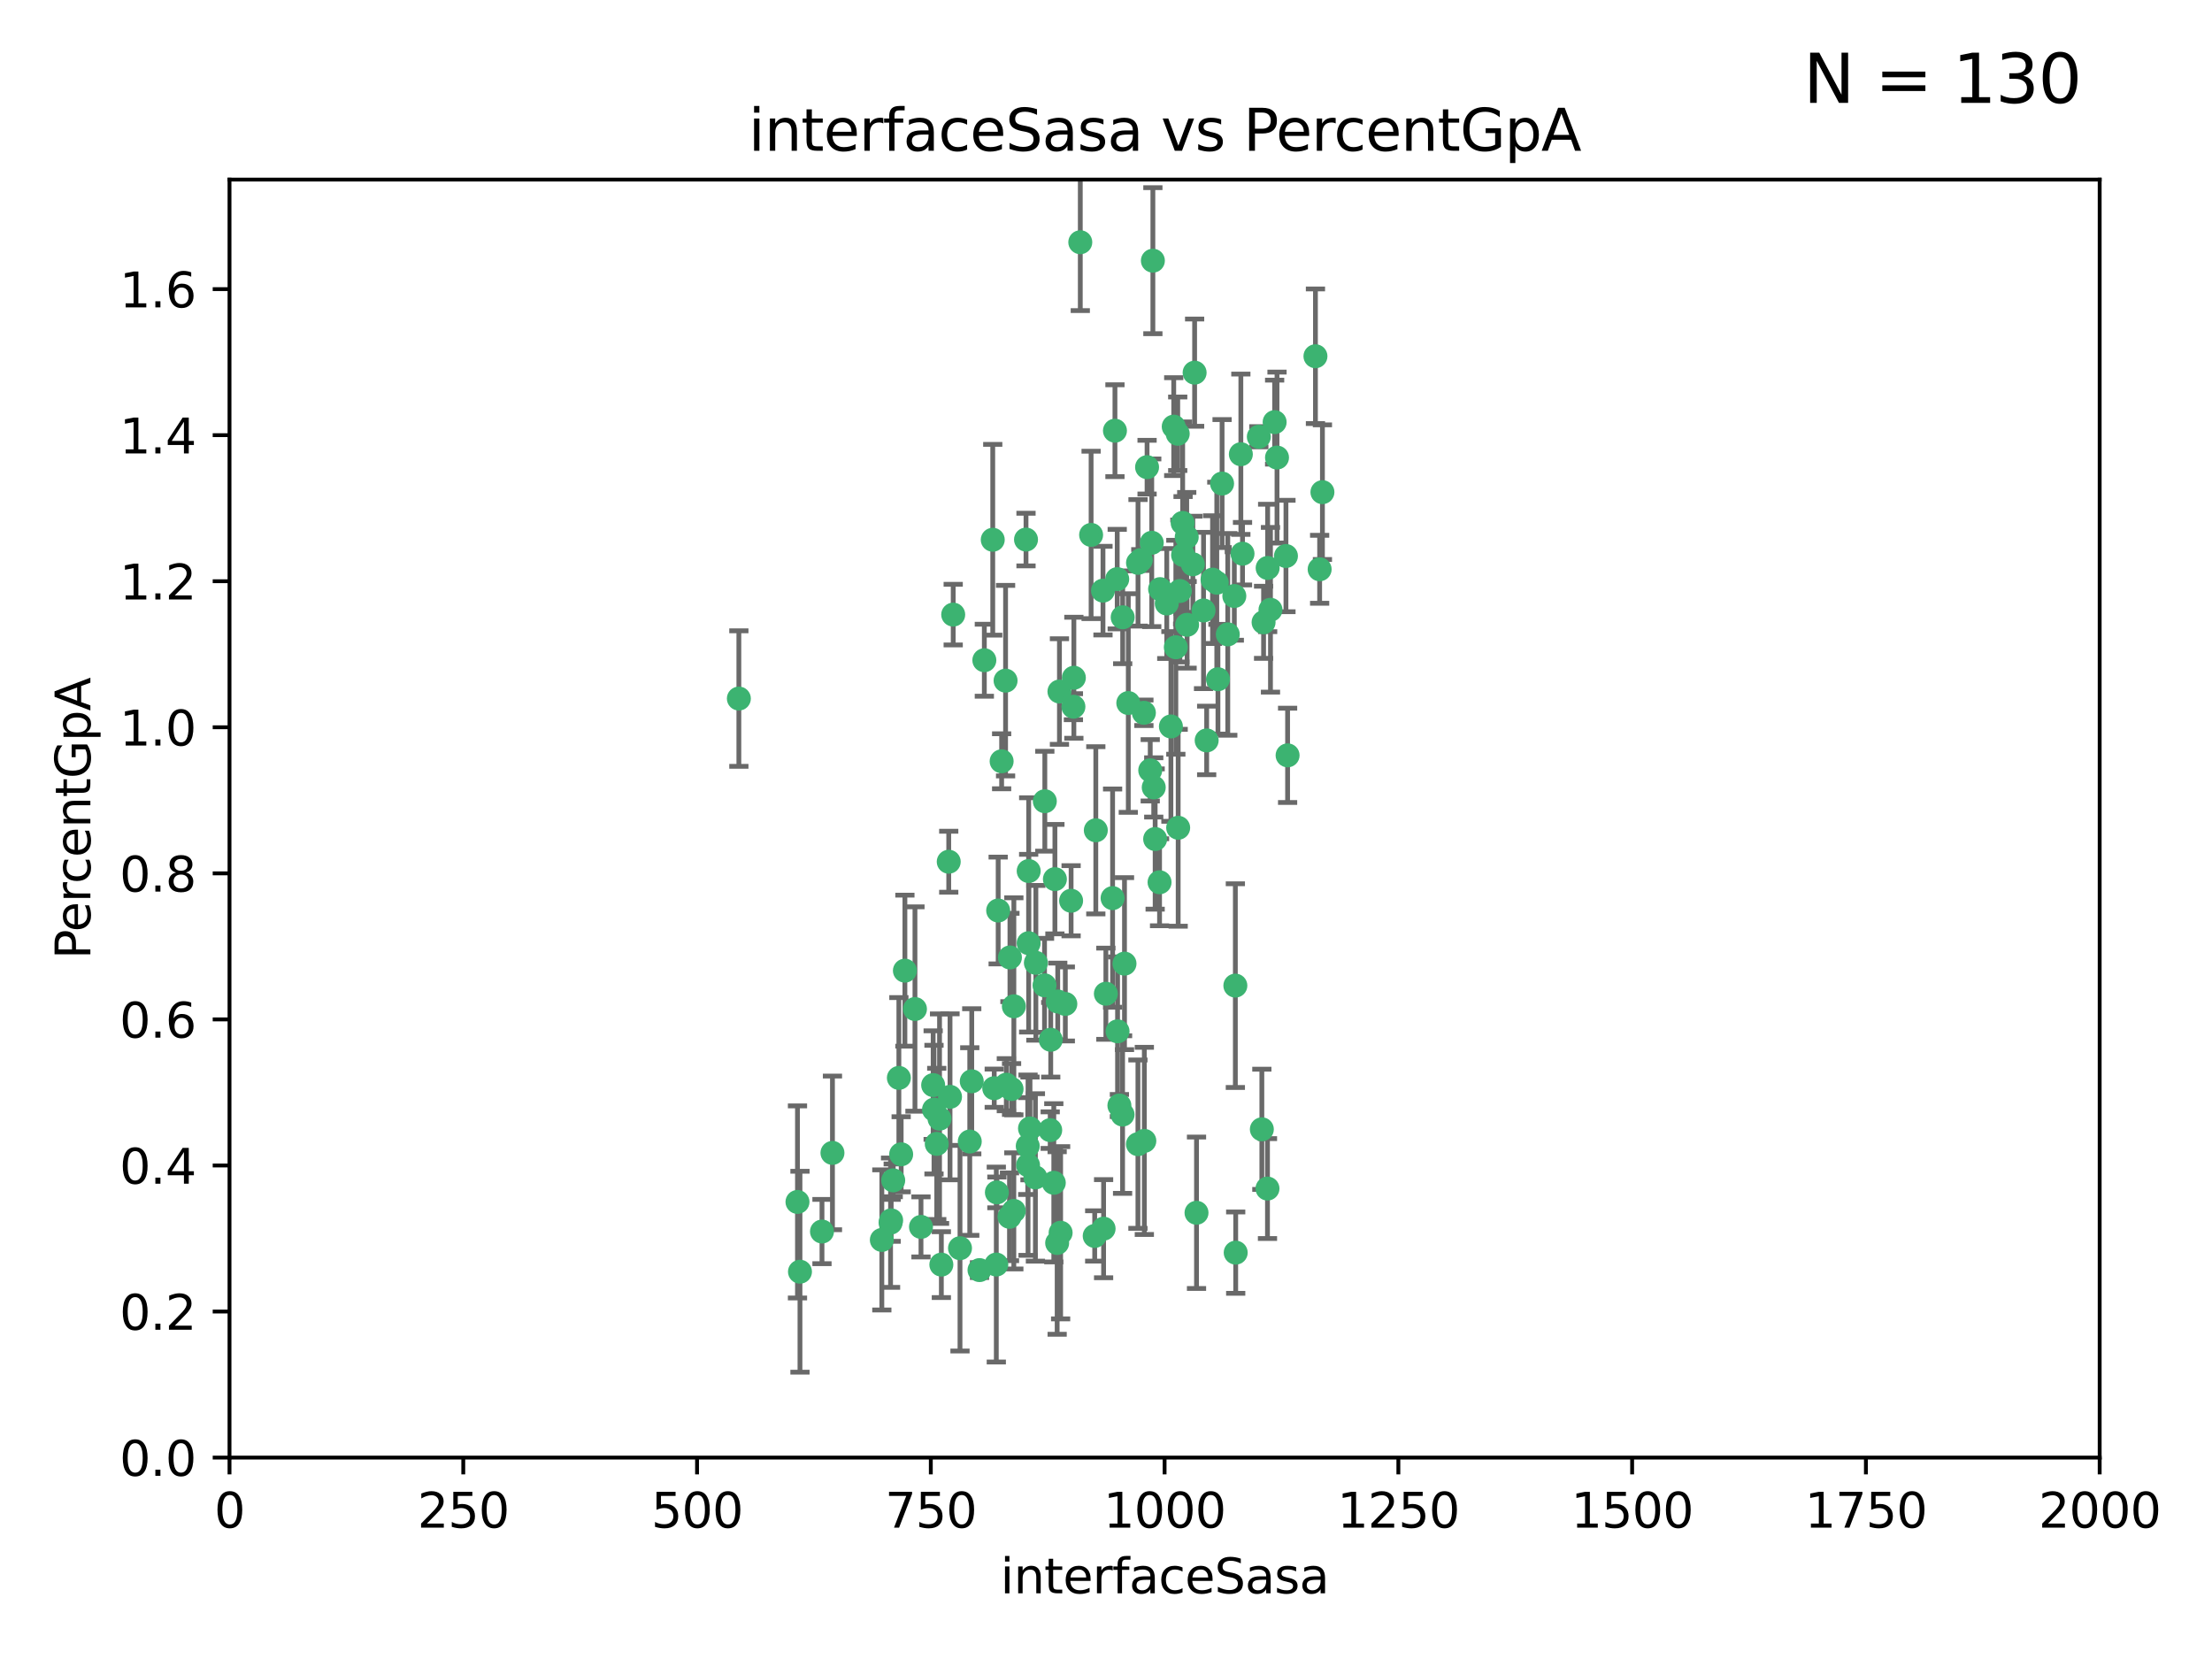 <?xml version="1.0" encoding="utf-8" standalone="no"?>
<!DOCTYPE svg PUBLIC "-//W3C//DTD SVG 1.1//EN"
  "http://www.w3.org/Graphics/SVG/1.1/DTD/svg11.dtd">
<svg xmlns:xlink="http://www.w3.org/1999/xlink" width="460.8pt" height="345.6pt" viewBox="0 0 460.8 345.6" xmlns="http://www.w3.org/2000/svg" version="1.1">
 <defs>
  <style type="text/css">*{stroke-linejoin: round; stroke-linecap: butt}</style>
 </defs>
 <g id="figure_1">
  <g id="patch_1">
   <path d="M 0 345.6 
L 460.8 345.6 
L 460.8 0 
L 0 0 
z
" style="fill: #ffffff"/>
  </g>
  <g id="axes_1">
   <g id="patch_2">
    <path d="M 47.81 303.64 
L 437.4 303.64 
L 437.4 37.411 
L 47.81 37.411 
z
" style="fill: #ffffff"/>
   </g>
   <g id="PathCollection_1">
    <defs>
     <path id="m2e1f228653" d="M 0 1.118 
C 0.297 1.118 0.581 1 0.791 0.791 
C 1 0.581 1.118 0.297 1.118 0 
C 1.118 -0.297 1 -0.581 0.791 -0.791 
C 0.581 -1 0.297 -1.118 0 -1.118 
C -0.297 -1.118 -0.581 -1 -0.791 -0.791 
C -1 -0.581 -1.118 -0.297 -1.118 0 
C -1.118 0.297 -1 0.581 -0.791 0.791 
C -0.581 1 -0.297 1.118 0 1.118 
z
" style="stroke: #3cb371"/>
    </defs>
    <g clip-path="url(#pc830dab7ea)">
     <use xlink:href="#m2e1f228653" x="275.486" y="102.526" style="fill: #3cb371; stroke: #3cb371"/>
     <use xlink:href="#m2e1f228653" x="274.906" y="118.592" style="fill: #3cb371; stroke: #3cb371"/>
     <use xlink:href="#m2e1f228653" x="258.839" y="115.347" style="fill: #3cb371; stroke: #3cb371"/>
     <use xlink:href="#m2e1f228653" x="266.025" y="95.318" style="fill: #3cb371; stroke: #3cb371"/>
     <use xlink:href="#m2e1f228653" x="274.033" y="74.211" style="fill: #3cb371; stroke: #3cb371"/>
     <use xlink:href="#m2e1f228653" x="244.948" y="134.836" style="fill: #3cb371; stroke: #3cb371"/>
     <use xlink:href="#m2e1f228653" x="245.342" y="90.362" style="fill: #3cb371; stroke: #3cb371"/>
     <use xlink:href="#m2e1f228653" x="238.294" y="148.487" style="fill: #3cb371; stroke: #3cb371"/>
     <use xlink:href="#m2e1f228653" x="265.53" y="87.939" style="fill: #3cb371; stroke: #3cb371"/>
     <use xlink:href="#m2e1f228653" x="240.166" y="54.304" style="fill: #3cb371; stroke: #3cb371"/>
     <use xlink:href="#m2e1f228653" x="233.876" y="128.593" style="fill: #3cb371; stroke: #3cb371"/>
     <use xlink:href="#m2e1f228653" x="246.37" y="108.935" style="fill: #3cb371; stroke: #3cb371"/>
     <use xlink:href="#m2e1f228653" x="247.296" y="130.157" style="fill: #3cb371; stroke: #3cb371"/>
     <use xlink:href="#m2e1f228653" x="231.774" y="187.094" style="fill: #3cb371; stroke: #3cb371"/>
     <use xlink:href="#m2e1f228653" x="238.956" y="97.317" style="fill: #3cb371; stroke: #3cb371"/>
     <use xlink:href="#m2e1f228653" x="243.059" y="125.723" style="fill: #3cb371; stroke: #3cb371"/>
     <use xlink:href="#m2e1f228653" x="230.374" y="207.013" style="fill: #3cb371; stroke: #3cb371"/>
     <use xlink:href="#m2e1f228653" x="267.887" y="115.829" style="fill: #3cb371; stroke: #3cb371"/>
     <use xlink:href="#m2e1f228653" x="245.788" y="123.117" style="fill: #3cb371; stroke: #3cb371"/>
     <use xlink:href="#m2e1f228653" x="219.756" y="183.14" style="fill: #3cb371; stroke: #3cb371"/>
     <use xlink:href="#m2e1f228653" x="220.702" y="144.057" style="fill: #3cb371; stroke: #3cb371"/>
     <use xlink:href="#m2e1f228653" x="217.656" y="166.909" style="fill: #3cb371; stroke: #3cb371"/>
     <use xlink:href="#m2e1f228653" x="244.508" y="88.874" style="fill: #3cb371; stroke: #3cb371"/>
     <use xlink:href="#m2e1f228653" x="221.928" y="209.141" style="fill: #3cb371; stroke: #3cb371"/>
     <use xlink:href="#m2e1f228653" x="166.13" y="250.385" style="fill: #3cb371; stroke: #3cb371"/>
     <use xlink:href="#m2e1f228653" x="250.718" y="127.171" style="fill: #3cb371; stroke: #3cb371"/>
     <use xlink:href="#m2e1f228653" x="245.435" y="172.439" style="fill: #3cb371; stroke: #3cb371"/>
     <use xlink:href="#m2e1f228653" x="264.664" y="127.028" style="fill: #3cb371; stroke: #3cb371"/>
     <use xlink:href="#m2e1f228653" x="191.859" y="255.586" style="fill: #3cb371; stroke: #3cb371"/>
     <use xlink:href="#m2e1f228653" x="240.345" y="164.032" style="fill: #3cb371; stroke: #3cb371"/>
     <use xlink:href="#m2e1f228653" x="196.1" y="263.443" style="fill: #3cb371; stroke: #3cb371"/>
     <use xlink:href="#m2e1f228653" x="229.772" y="123.038" style="fill: #3cb371; stroke: #3cb371"/>
     <use xlink:href="#m2e1f228653" x="257.131" y="124.161" style="fill: #3cb371; stroke: #3cb371"/>
     <use xlink:href="#m2e1f228653" x="153.919" y="145.522" style="fill: #3cb371; stroke: #3cb371"/>
     <use xlink:href="#m2e1f228653" x="268.23" y="157.353" style="fill: #3cb371; stroke: #3cb371"/>
     <use xlink:href="#m2e1f228653" x="211.2" y="252.251" style="fill: #3cb371; stroke: #3cb371"/>
     <use xlink:href="#m2e1f228653" x="206.808" y="112.441" style="fill: #3cb371; stroke: #3cb371"/>
     <use xlink:href="#m2e1f228653" x="246.456" y="115.624" style="fill: #3cb371; stroke: #3cb371"/>
     <use xlink:href="#m2e1f228653" x="252.596" y="120.746" style="fill: #3cb371; stroke: #3cb371"/>
     <use xlink:href="#m2e1f228653" x="239.93" y="113.07" style="fill: #3cb371; stroke: #3cb371"/>
     <use xlink:href="#m2e1f228653" x="215.791" y="200.575" style="fill: #3cb371; stroke: #3cb371"/>
     <use xlink:href="#m2e1f228653" x="185.643" y="254.222" style="fill: #3cb371; stroke: #3cb371"/>
     <use xlink:href="#m2e1f228653" x="232.737" y="120.64" style="fill: #3cb371; stroke: #3cb371"/>
     <use xlink:href="#m2e1f228653" x="225.044" y="50.463" style="fill: #3cb371; stroke: #3cb371"/>
     <use xlink:href="#m2e1f228653" x="264.075" y="118.317" style="fill: #3cb371; stroke: #3cb371"/>
     <use xlink:href="#m2e1f228653" x="255.769" y="132.151" style="fill: #3cb371; stroke: #3cb371"/>
     <use xlink:href="#m2e1f228653" x="248.492" y="117.548" style="fill: #3cb371; stroke: #3cb371"/>
     <use xlink:href="#m2e1f228653" x="233.191" y="230.303" style="fill: #3cb371; stroke: #3cb371"/>
     <use xlink:href="#m2e1f228653" x="198.57" y="128.033" style="fill: #3cb371; stroke: #3cb371"/>
     <use xlink:href="#m2e1f228653" x="241.67" y="122.726" style="fill: #3cb371; stroke: #3cb371"/>
     <use xlink:href="#m2e1f228653" x="213.736" y="112.4" style="fill: #3cb371; stroke: #3cb371"/>
     <use xlink:href="#m2e1f228653" x="253.48" y="121.39" style="fill: #3cb371; stroke: #3cb371"/>
     <use xlink:href="#m2e1f228653" x="227.298" y="111.43" style="fill: #3cb371; stroke: #3cb371"/>
     <use xlink:href="#m2e1f228653" x="257.419" y="260.948" style="fill: #3cb371; stroke: #3cb371"/>
     <use xlink:href="#m2e1f228653" x="223.706" y="141.186" style="fill: #3cb371; stroke: #3cb371"/>
     <use xlink:href="#m2e1f228653" x="228.046" y="257.472" style="fill: #3cb371; stroke: #3cb371"/>
     <use xlink:href="#m2e1f228653" x="254.581" y="100.735" style="fill: #3cb371; stroke: #3cb371"/>
     <use xlink:href="#m2e1f228653" x="218.778" y="235.426" style="fill: #3cb371; stroke: #3cb371"/>
     <use xlink:href="#m2e1f228653" x="223.131" y="187.642" style="fill: #3cb371; stroke: #3cb371"/>
     <use xlink:href="#m2e1f228653" x="262.238" y="90.985" style="fill: #3cb371; stroke: #3cb371"/>
     <use xlink:href="#m2e1f228653" x="237.649" y="116.663" style="fill: #3cb371; stroke: #3cb371"/>
     <use xlink:href="#m2e1f228653" x="237.069" y="117.25" style="fill: #3cb371; stroke: #3cb371"/>
     <use xlink:href="#m2e1f228653" x="262.866" y="235.252" style="fill: #3cb371; stroke: #3cb371"/>
     <use xlink:href="#m2e1f228653" x="229.899" y="255.956" style="fill: #3cb371; stroke: #3cb371"/>
     <use xlink:href="#m2e1f228653" x="207.67" y="248.399" style="fill: #3cb371; stroke: #3cb371"/>
     <use xlink:href="#m2e1f228653" x="214.099" y="238.745" style="fill: #3cb371; stroke: #3cb371"/>
     <use xlink:href="#m2e1f228653" x="214.288" y="196.482" style="fill: #3cb371; stroke: #3cb371"/>
     <use xlink:href="#m2e1f228653" x="210.388" y="199.457" style="fill: #3cb371; stroke: #3cb371"/>
     <use xlink:href="#m2e1f228653" x="186.074" y="245.891" style="fill: #3cb371; stroke: #3cb371"/>
     <use xlink:href="#m2e1f228653" x="238.386" y="237.668" style="fill: #3cb371; stroke: #3cb371"/>
     <use xlink:href="#m2e1f228653" x="195.724" y="233.04" style="fill: #3cb371; stroke: #3cb371"/>
     <use xlink:href="#m2e1f228653" x="247.216" y="111.877" style="fill: #3cb371; stroke: #3cb371"/>
     <use xlink:href="#m2e1f228653" x="214.295" y="181.451" style="fill: #3cb371; stroke: #3cb371"/>
     <use xlink:href="#m2e1f228653" x="187.252" y="224.544" style="fill: #3cb371; stroke: #3cb371"/>
     <use xlink:href="#m2e1f228653" x="214.568" y="235.075" style="fill: #3cb371; stroke: #3cb371"/>
     <use xlink:href="#m2e1f228653" x="194.569" y="231.155" style="fill: #3cb371; stroke: #3cb371"/>
     <use xlink:href="#m2e1f228653" x="187.729" y="240.46" style="fill: #3cb371; stroke: #3cb371"/>
     <use xlink:href="#m2e1f228653" x="211.206" y="209.633" style="fill: #3cb371; stroke: #3cb371"/>
     <use xlink:href="#m2e1f228653" x="207.117" y="226.694" style="fill: #3cb371; stroke: #3cb371"/>
     <use xlink:href="#m2e1f228653" x="234.254" y="200.742" style="fill: #3cb371; stroke: #3cb371"/>
     <use xlink:href="#m2e1f228653" x="197.907" y="228.491" style="fill: #3cb371; stroke: #3cb371"/>
     <use xlink:href="#m2e1f228653" x="185.52" y="254.708" style="fill: #3cb371; stroke: #3cb371"/>
     <use xlink:href="#m2e1f228653" x="210.729" y="226.863" style="fill: #3cb371; stroke: #3cb371"/>
     <use xlink:href="#m2e1f228653" x="232.265" y="89.722" style="fill: #3cb371; stroke: #3cb371"/>
     <use xlink:href="#m2e1f228653" x="228.278" y="172.967" style="fill: #3cb371; stroke: #3cb371"/>
     <use xlink:href="#m2e1f228653" x="258.492" y="94.622" style="fill: #3cb371; stroke: #3cb371"/>
     <use xlink:href="#m2e1f228653" x="205.056" y="137.537" style="fill: #3cb371; stroke: #3cb371"/>
     <use xlink:href="#m2e1f228653" x="173.416" y="240.17" style="fill: #3cb371; stroke: #3cb371"/>
     <use xlink:href="#m2e1f228653" x="220.348" y="208.627" style="fill: #3cb371; stroke: #3cb371"/>
     <use xlink:href="#m2e1f228653" x="237.053" y="238.351" style="fill: #3cb371; stroke: #3cb371"/>
     <use xlink:href="#m2e1f228653" x="207.548" y="263.429" style="fill: #3cb371; stroke: #3cb371"/>
     <use xlink:href="#m2e1f228653" x="210.296" y="253.486" style="fill: #3cb371; stroke: #3cb371"/>
     <use xlink:href="#m2e1f228653" x="195.143" y="238.292" style="fill: #3cb371; stroke: #3cb371"/>
     <use xlink:href="#m2e1f228653" x="218.887" y="216.602" style="fill: #3cb371; stroke: #3cb371"/>
     <use xlink:href="#m2e1f228653" x="249.255" y="252.643" style="fill: #3cb371; stroke: #3cb371"/>
     <use xlink:href="#m2e1f228653" x="217.595" y="205.263" style="fill: #3cb371; stroke: #3cb371"/>
     <use xlink:href="#m2e1f228653" x="232.809" y="214.843" style="fill: #3cb371; stroke: #3cb371"/>
     <use xlink:href="#m2e1f228653" x="253.722" y="141.497" style="fill: #3cb371; stroke: #3cb371"/>
     <use xlink:href="#m2e1f228653" x="264.04" y="247.6" style="fill: #3cb371; stroke: #3cb371"/>
     <use xlink:href="#m2e1f228653" x="204.049" y="264.585" style="fill: #3cb371; stroke: #3cb371"/>
     <use xlink:href="#m2e1f228653" x="219.526" y="246.398" style="fill: #3cb371; stroke: #3cb371"/>
     <use xlink:href="#m2e1f228653" x="220.948" y="256.806" style="fill: #3cb371; stroke: #3cb371"/>
     <use xlink:href="#m2e1f228653" x="194.395" y="226.045" style="fill: #3cb371; stroke: #3cb371"/>
     <use xlink:href="#m2e1f228653" x="239.615" y="160.464" style="fill: #3cb371; stroke: #3cb371"/>
     <use xlink:href="#m2e1f228653" x="257.347" y="205.321" style="fill: #3cb371; stroke: #3cb371"/>
     <use xlink:href="#m2e1f228653" x="241.557" y="183.793" style="fill: #3cb371; stroke: #3cb371"/>
     <use xlink:href="#m2e1f228653" x="263.228" y="129.634" style="fill: #3cb371; stroke: #3cb371"/>
     <use xlink:href="#m2e1f228653" x="183.703" y="258.299" style="fill: #3cb371; stroke: #3cb371"/>
     <use xlink:href="#m2e1f228653" x="233.853" y="232.184" style="fill: #3cb371; stroke: #3cb371"/>
     <use xlink:href="#m2e1f228653" x="207.937" y="189.677" style="fill: #3cb371; stroke: #3cb371"/>
     <use xlink:href="#m2e1f228653" x="220.225" y="258.939" style="fill: #3cb371; stroke: #3cb371"/>
     <use xlink:href="#m2e1f228653" x="251.371" y="154.242" style="fill: #3cb371; stroke: #3cb371"/>
     <use xlink:href="#m2e1f228653" x="214.161" y="242.728" style="fill: #3cb371; stroke: #3cb371"/>
     <use xlink:href="#m2e1f228653" x="223.611" y="147.219" style="fill: #3cb371; stroke: #3cb371"/>
     <use xlink:href="#m2e1f228653" x="240.64" y="174.785" style="fill: #3cb371; stroke: #3cb371"/>
     <use xlink:href="#m2e1f228653" x="171.234" y="256.55" style="fill: #3cb371; stroke: #3cb371"/>
     <use xlink:href="#m2e1f228653" x="202.019" y="237.798" style="fill: #3cb371; stroke: #3cb371"/>
     <use xlink:href="#m2e1f228653" x="190.603" y="210.197" style="fill: #3cb371; stroke: #3cb371"/>
     <use xlink:href="#m2e1f228653" x="166.649" y="264.919" style="fill: #3cb371; stroke: #3cb371"/>
     <use xlink:href="#m2e1f228653" x="235.045" y="146.454" style="fill: #3cb371; stroke: #3cb371"/>
     <use xlink:href="#m2e1f228653" x="209.638" y="225.964" style="fill: #3cb371; stroke: #3cb371"/>
     <use xlink:href="#m2e1f228653" x="209.48" y="141.79" style="fill: #3cb371; stroke: #3cb371"/>
     <use xlink:href="#m2e1f228653" x="243.922" y="151.336" style="fill: #3cb371; stroke: #3cb371"/>
     <use xlink:href="#m2e1f228653" x="199.986" y="260.024" style="fill: #3cb371; stroke: #3cb371"/>
     <use xlink:href="#m2e1f228653" x="248.862" y="77.63" style="fill: #3cb371; stroke: #3cb371"/>
     <use xlink:href="#m2e1f228653" x="197.639" y="179.513" style="fill: #3cb371; stroke: #3cb371"/>
     <use xlink:href="#m2e1f228653" x="188.507" y="202.204" style="fill: #3cb371; stroke: #3cb371"/>
     <use xlink:href="#m2e1f228653" x="208.658" y="158.587" style="fill: #3cb371; stroke: #3cb371"/>
     <use xlink:href="#m2e1f228653" x="202.434" y="225.255" style="fill: #3cb371; stroke: #3cb371"/>
     <use xlink:href="#m2e1f228653" x="215.694" y="245.278" style="fill: #3cb371; stroke: #3cb371"/>
    </g>
   </g>
   <g id="matplotlib.axis_1">
    <g id="xtick_1">
     <g id="line2d_1">
      <defs>
       <path id="m36cc74c237" d="M 0 0 
L 0 3.5 
" style="stroke: #000000; stroke-width: 0.8"/>
      </defs>
      <g>
       <use xlink:href="#m36cc74c237" x="47.81" y="303.64" style="stroke: #000000; stroke-width: 0.8"/>
      </g>
     </g>
     <g id="text_1">
      <!-- 0 -->
      <g transform="translate(44.629 318.238)scale(0.1 -0.1)">
       <defs>
        <path id="DejaVuSans-30" d="M 2034 4250 
Q 1547 4250 1301 3770 
Q 1056 3291 1056 2328 
Q 1056 1369 1301 889 
Q 1547 409 2034 409 
Q 2525 409 2770 889 
Q 3016 1369 3016 2328 
Q 3016 3291 2770 3770 
Q 2525 4250 2034 4250 
z
M 2034 4750 
Q 2819 4750 3233 4129 
Q 3647 3509 3647 2328 
Q 3647 1150 3233 529 
Q 2819 -91 2034 -91 
Q 1250 -91 836 529 
Q 422 1150 422 2328 
Q 422 3509 836 4129 
Q 1250 4750 2034 4750 
z
" transform="scale(0.016)"/>
       </defs>
       <use xlink:href="#DejaVuSans-30"/>
      </g>
     </g>
    </g>
    <g id="xtick_2">
     <g id="line2d_2">
      <g>
       <use xlink:href="#m36cc74c237" x="96.509" y="303.64" style="stroke: #000000; stroke-width: 0.8"/>
      </g>
     </g>
     <g id="text_2">
      <!-- 250 -->
      <g transform="translate(86.965 318.238)scale(0.1 -0.1)">
       <defs>
        <path id="DejaVuSans-32" d="M 1228 531 
L 3431 531 
L 3431 0 
L 469 0 
L 469 531 
Q 828 903 1448 1529 
Q 2069 2156 2228 2338 
Q 2531 2678 2651 2914 
Q 2772 3150 2772 3378 
Q 2772 3750 2511 3984 
Q 2250 4219 1831 4219 
Q 1534 4219 1204 4116 
Q 875 4013 500 3803 
L 500 4441 
Q 881 4594 1212 4672 
Q 1544 4750 1819 4750 
Q 2544 4750 2975 4387 
Q 3406 4025 3406 3419 
Q 3406 3131 3298 2873 
Q 3191 2616 2906 2266 
Q 2828 2175 2409 1742 
Q 1991 1309 1228 531 
z
" transform="scale(0.016)"/>
        <path id="DejaVuSans-35" d="M 691 4666 
L 3169 4666 
L 3169 4134 
L 1269 4134 
L 1269 2991 
Q 1406 3038 1543 3061 
Q 1681 3084 1819 3084 
Q 2600 3084 3056 2656 
Q 3513 2228 3513 1497 
Q 3513 744 3044 326 
Q 2575 -91 1722 -91 
Q 1428 -91 1123 -41 
Q 819 9 494 109 
L 494 744 
Q 775 591 1075 516 
Q 1375 441 1709 441 
Q 2250 441 2565 725 
Q 2881 1009 2881 1497 
Q 2881 1984 2565 2268 
Q 2250 2553 1709 2553 
Q 1456 2553 1204 2497 
Q 953 2441 691 2322 
L 691 4666 
z
" transform="scale(0.016)"/>
       </defs>
       <use xlink:href="#DejaVuSans-32"/>
       <use xlink:href="#DejaVuSans-35" x="63.623"/>
       <use xlink:href="#DejaVuSans-30" x="127.246"/>
      </g>
     </g>
    </g>
    <g id="xtick_3">
     <g id="line2d_3">
      <g>
       <use xlink:href="#m36cc74c237" x="145.208" y="303.64" style="stroke: #000000; stroke-width: 0.8"/>
      </g>
     </g>
     <g id="text_3">
      <!-- 500 -->
      <g transform="translate(135.664 318.238)scale(0.1 -0.1)">
       <use xlink:href="#DejaVuSans-35"/>
       <use xlink:href="#DejaVuSans-30" x="63.623"/>
       <use xlink:href="#DejaVuSans-30" x="127.246"/>
      </g>
     </g>
    </g>
    <g id="xtick_4">
     <g id="line2d_4">
      <g>
       <use xlink:href="#m36cc74c237" x="193.906" y="303.64" style="stroke: #000000; stroke-width: 0.8"/>
      </g>
     </g>
     <g id="text_4">
      <!-- 750 -->
      <g transform="translate(184.363 318.238)scale(0.1 -0.1)">
       <defs>
        <path id="DejaVuSans-37" d="M 525 4666 
L 3525 4666 
L 3525 4397 
L 1831 0 
L 1172 0 
L 2766 4134 
L 525 4134 
L 525 4666 
z
" transform="scale(0.016)"/>
       </defs>
       <use xlink:href="#DejaVuSans-37"/>
       <use xlink:href="#DejaVuSans-35" x="63.623"/>
       <use xlink:href="#DejaVuSans-30" x="127.246"/>
      </g>
     </g>
    </g>
    <g id="xtick_5">
     <g id="line2d_5">
      <g>
       <use xlink:href="#m36cc74c237" x="242.605" y="303.64" style="stroke: #000000; stroke-width: 0.8"/>
      </g>
     </g>
     <g id="text_5">
      <!-- 1000 -->
      <g transform="translate(229.88 318.238)scale(0.1 -0.1)">
       <defs>
        <path id="DejaVuSans-31" d="M 794 531 
L 1825 531 
L 1825 4091 
L 703 3866 
L 703 4441 
L 1819 4666 
L 2450 4666 
L 2450 531 
L 3481 531 
L 3481 0 
L 794 0 
L 794 531 
z
" transform="scale(0.016)"/>
       </defs>
       <use xlink:href="#DejaVuSans-31"/>
       <use xlink:href="#DejaVuSans-30" x="63.623"/>
       <use xlink:href="#DejaVuSans-30" x="127.246"/>
       <use xlink:href="#DejaVuSans-30" x="190.869"/>
      </g>
     </g>
    </g>
    <g id="xtick_6">
     <g id="line2d_6">
      <g>
       <use xlink:href="#m36cc74c237" x="291.304" y="303.64" style="stroke: #000000; stroke-width: 0.8"/>
      </g>
     </g>
     <g id="text_6">
      <!-- 1250 -->
      <g transform="translate(278.579 318.238)scale(0.1 -0.1)">
       <use xlink:href="#DejaVuSans-31"/>
       <use xlink:href="#DejaVuSans-32" x="63.623"/>
       <use xlink:href="#DejaVuSans-35" x="127.246"/>
       <use xlink:href="#DejaVuSans-30" x="190.869"/>
      </g>
     </g>
    </g>
    <g id="xtick_7">
     <g id="line2d_7">
      <g>
       <use xlink:href="#m36cc74c237" x="340.002" y="303.64" style="stroke: #000000; stroke-width: 0.8"/>
      </g>
     </g>
     <g id="text_7">
      <!-- 1500 -->
      <g transform="translate(327.277 318.238)scale(0.1 -0.1)">
       <use xlink:href="#DejaVuSans-31"/>
       <use xlink:href="#DejaVuSans-35" x="63.623"/>
       <use xlink:href="#DejaVuSans-30" x="127.246"/>
       <use xlink:href="#DejaVuSans-30" x="190.869"/>
      </g>
     </g>
    </g>
    <g id="xtick_8">
     <g id="line2d_8">
      <g>
       <use xlink:href="#m36cc74c237" x="388.701" y="303.64" style="stroke: #000000; stroke-width: 0.8"/>
      </g>
     </g>
     <g id="text_8">
      <!-- 1750 -->
      <g transform="translate(375.976 318.238)scale(0.1 -0.1)">
       <use xlink:href="#DejaVuSans-31"/>
       <use xlink:href="#DejaVuSans-37" x="63.623"/>
       <use xlink:href="#DejaVuSans-35" x="127.246"/>
       <use xlink:href="#DejaVuSans-30" x="190.869"/>
      </g>
     </g>
    </g>
    <g id="xtick_9">
     <g id="line2d_9">
      <g>
       <use xlink:href="#m36cc74c237" x="437.4" y="303.64" style="stroke: #000000; stroke-width: 0.8"/>
      </g>
     </g>
     <g id="text_9">
      <!-- 2000 -->
      <g transform="translate(424.675 318.238)scale(0.1 -0.1)">
       <use xlink:href="#DejaVuSans-32"/>
       <use xlink:href="#DejaVuSans-30" x="63.623"/>
       <use xlink:href="#DejaVuSans-30" x="127.246"/>
       <use xlink:href="#DejaVuSans-30" x="190.869"/>
      </g>
     </g>
    </g>
    <g id="text_10">
     <!-- interfaceSasa -->
     <g transform="translate(208.398 331.917)scale(0.1 -0.1)">
      <defs>
       <path id="DejaVuSans-69" d="M 603 3500 
L 1178 3500 
L 1178 0 
L 603 0 
L 603 3500 
z
M 603 4863 
L 1178 4863 
L 1178 4134 
L 603 4134 
L 603 4863 
z
" transform="scale(0.016)"/>
       <path id="DejaVuSans-6e" d="M 3513 2113 
L 3513 0 
L 2938 0 
L 2938 2094 
Q 2938 2591 2744 2837 
Q 2550 3084 2163 3084 
Q 1697 3084 1428 2787 
Q 1159 2491 1159 1978 
L 1159 0 
L 581 0 
L 581 3500 
L 1159 3500 
L 1159 2956 
Q 1366 3272 1645 3428 
Q 1925 3584 2291 3584 
Q 2894 3584 3203 3211 
Q 3513 2838 3513 2113 
z
" transform="scale(0.016)"/>
       <path id="DejaVuSans-74" d="M 1172 4494 
L 1172 3500 
L 2356 3500 
L 2356 3053 
L 1172 3053 
L 1172 1153 
Q 1172 725 1289 603 
Q 1406 481 1766 481 
L 2356 481 
L 2356 0 
L 1766 0 
Q 1100 0 847 248 
Q 594 497 594 1153 
L 594 3053 
L 172 3053 
L 172 3500 
L 594 3500 
L 594 4494 
L 1172 4494 
z
" transform="scale(0.016)"/>
       <path id="DejaVuSans-65" d="M 3597 1894 
L 3597 1613 
L 953 1613 
Q 991 1019 1311 708 
Q 1631 397 2203 397 
Q 2534 397 2845 478 
Q 3156 559 3463 722 
L 3463 178 
Q 3153 47 2828 -22 
Q 2503 -91 2169 -91 
Q 1331 -91 842 396 
Q 353 884 353 1716 
Q 353 2575 817 3079 
Q 1281 3584 2069 3584 
Q 2775 3584 3186 3129 
Q 3597 2675 3597 1894 
z
M 3022 2063 
Q 3016 2534 2758 2815 
Q 2500 3097 2075 3097 
Q 1594 3097 1305 2825 
Q 1016 2553 972 2059 
L 3022 2063 
z
" transform="scale(0.016)"/>
       <path id="DejaVuSans-72" d="M 2631 2963 
Q 2534 3019 2420 3045 
Q 2306 3072 2169 3072 
Q 1681 3072 1420 2755 
Q 1159 2438 1159 1844 
L 1159 0 
L 581 0 
L 581 3500 
L 1159 3500 
L 1159 2956 
Q 1341 3275 1631 3429 
Q 1922 3584 2338 3584 
Q 2397 3584 2469 3576 
Q 2541 3569 2628 3553 
L 2631 2963 
z
" transform="scale(0.016)"/>
       <path id="DejaVuSans-66" d="M 2375 4863 
L 2375 4384 
L 1825 4384 
Q 1516 4384 1395 4259 
Q 1275 4134 1275 3809 
L 1275 3500 
L 2222 3500 
L 2222 3053 
L 1275 3053 
L 1275 0 
L 697 0 
L 697 3053 
L 147 3053 
L 147 3500 
L 697 3500 
L 697 3744 
Q 697 4328 969 4595 
Q 1241 4863 1831 4863 
L 2375 4863 
z
" transform="scale(0.016)"/>
       <path id="DejaVuSans-61" d="M 2194 1759 
Q 1497 1759 1228 1600 
Q 959 1441 959 1056 
Q 959 750 1161 570 
Q 1363 391 1709 391 
Q 2188 391 2477 730 
Q 2766 1069 2766 1631 
L 2766 1759 
L 2194 1759 
z
M 3341 1997 
L 3341 0 
L 2766 0 
L 2766 531 
Q 2569 213 2275 61 
Q 1981 -91 1556 -91 
Q 1019 -91 701 211 
Q 384 513 384 1019 
Q 384 1609 779 1909 
Q 1175 2209 1959 2209 
L 2766 2209 
L 2766 2266 
Q 2766 2663 2505 2880 
Q 2244 3097 1772 3097 
Q 1472 3097 1187 3025 
Q 903 2953 641 2809 
L 641 3341 
Q 956 3463 1253 3523 
Q 1550 3584 1831 3584 
Q 2591 3584 2966 3190 
Q 3341 2797 3341 1997 
z
" transform="scale(0.016)"/>
       <path id="DejaVuSans-63" d="M 3122 3366 
L 3122 2828 
Q 2878 2963 2633 3030 
Q 2388 3097 2138 3097 
Q 1578 3097 1268 2742 
Q 959 2388 959 1747 
Q 959 1106 1268 751 
Q 1578 397 2138 397 
Q 2388 397 2633 464 
Q 2878 531 3122 666 
L 3122 134 
Q 2881 22 2623 -34 
Q 2366 -91 2075 -91 
Q 1284 -91 818 406 
Q 353 903 353 1747 
Q 353 2603 823 3093 
Q 1294 3584 2113 3584 
Q 2378 3584 2631 3529 
Q 2884 3475 3122 3366 
z
" transform="scale(0.016)"/>
       <path id="DejaVuSans-53" d="M 3425 4513 
L 3425 3897 
Q 3066 4069 2747 4153 
Q 2428 4238 2131 4238 
Q 1616 4238 1336 4038 
Q 1056 3838 1056 3469 
Q 1056 3159 1242 3001 
Q 1428 2844 1947 2747 
L 2328 2669 
Q 3034 2534 3370 2195 
Q 3706 1856 3706 1288 
Q 3706 609 3251 259 
Q 2797 -91 1919 -91 
Q 1588 -91 1214 -16 
Q 841 59 441 206 
L 441 856 
Q 825 641 1194 531 
Q 1563 422 1919 422 
Q 2459 422 2753 634 
Q 3047 847 3047 1241 
Q 3047 1584 2836 1778 
Q 2625 1972 2144 2069 
L 1759 2144 
Q 1053 2284 737 2584 
Q 422 2884 422 3419 
Q 422 4038 858 4394 
Q 1294 4750 2059 4750 
Q 2388 4750 2728 4690 
Q 3069 4631 3425 4513 
z
" transform="scale(0.016)"/>
       <path id="DejaVuSans-73" d="M 2834 3397 
L 2834 2853 
Q 2591 2978 2328 3040 
Q 2066 3103 1784 3103 
Q 1356 3103 1142 2972 
Q 928 2841 928 2578 
Q 928 2378 1081 2264 
Q 1234 2150 1697 2047 
L 1894 2003 
Q 2506 1872 2764 1633 
Q 3022 1394 3022 966 
Q 3022 478 2636 193 
Q 2250 -91 1575 -91 
Q 1294 -91 989 -36 
Q 684 19 347 128 
L 347 722 
Q 666 556 975 473 
Q 1284 391 1588 391 
Q 1994 391 2212 530 
Q 2431 669 2431 922 
Q 2431 1156 2273 1281 
Q 2116 1406 1581 1522 
L 1381 1569 
Q 847 1681 609 1914 
Q 372 2147 372 2553 
Q 372 3047 722 3315 
Q 1072 3584 1716 3584 
Q 2034 3584 2315 3537 
Q 2597 3491 2834 3397 
z
" transform="scale(0.016)"/>
      </defs>
      <use xlink:href="#DejaVuSans-69"/>
      <use xlink:href="#DejaVuSans-6e" x="27.783"/>
      <use xlink:href="#DejaVuSans-74" x="91.162"/>
      <use xlink:href="#DejaVuSans-65" x="130.371"/>
      <use xlink:href="#DejaVuSans-72" x="191.895"/>
      <use xlink:href="#DejaVuSans-66" x="233.008"/>
      <use xlink:href="#DejaVuSans-61" x="268.213"/>
      <use xlink:href="#DejaVuSans-63" x="329.492"/>
      <use xlink:href="#DejaVuSans-65" x="384.473"/>
      <use xlink:href="#DejaVuSans-53" x="445.996"/>
      <use xlink:href="#DejaVuSans-61" x="509.473"/>
      <use xlink:href="#DejaVuSans-73" x="570.752"/>
      <use xlink:href="#DejaVuSans-61" x="622.852"/>
     </g>
    </g>
   </g>
   <g id="matplotlib.axis_2">
    <g id="ytick_1">
     <g id="line2d_10">
      <defs>
       <path id="m73463f53f4" d="M 0 0 
L -3.5 0 
" style="stroke: #000000; stroke-width: 0.8"/>
      </defs>
      <g>
       <use xlink:href="#m73463f53f4" x="47.81" y="303.64" style="stroke: #000000; stroke-width: 0.8"/>
      </g>
     </g>
     <g id="text_11">
      <!-- 0.0 -->
      <g transform="translate(24.907 307.439)scale(0.1 -0.1)">
       <defs>
        <path id="DejaVuSans-2e" d="M 684 794 
L 1344 794 
L 1344 0 
L 684 0 
L 684 794 
z
" transform="scale(0.016)"/>
       </defs>
       <use xlink:href="#DejaVuSans-30"/>
       <use xlink:href="#DejaVuSans-2e" x="63.623"/>
       <use xlink:href="#DejaVuSans-30" x="95.41"/>
      </g>
     </g>
    </g>
    <g id="ytick_2">
     <g id="line2d_11">
      <g>
       <use xlink:href="#m73463f53f4" x="47.81" y="273.214" style="stroke: #000000; stroke-width: 0.8"/>
      </g>
     </g>
     <g id="text_12">
      <!-- 0.2 -->
      <g transform="translate(24.907 277.013)scale(0.1 -0.1)">
       <use xlink:href="#DejaVuSans-30"/>
       <use xlink:href="#DejaVuSans-2e" x="63.623"/>
       <use xlink:href="#DejaVuSans-32" x="95.41"/>
      </g>
     </g>
    </g>
    <g id="ytick_3">
     <g id="line2d_12">
      <g>
       <use xlink:href="#m73463f53f4" x="47.81" y="242.788" style="stroke: #000000; stroke-width: 0.8"/>
      </g>
     </g>
     <g id="text_13">
      <!-- 0.4 -->
      <g transform="translate(24.907 246.587)scale(0.1 -0.1)">
       <defs>
        <path id="DejaVuSans-34" d="M 2419 4116 
L 825 1625 
L 2419 1625 
L 2419 4116 
z
M 2253 4666 
L 3047 4666 
L 3047 1625 
L 3713 1625 
L 3713 1100 
L 3047 1100 
L 3047 0 
L 2419 0 
L 2419 1100 
L 313 1100 
L 313 1709 
L 2253 4666 
z
" transform="scale(0.016)"/>
       </defs>
       <use xlink:href="#DejaVuSans-30"/>
       <use xlink:href="#DejaVuSans-2e" x="63.623"/>
       <use xlink:href="#DejaVuSans-34" x="95.41"/>
      </g>
     </g>
    </g>
    <g id="ytick_4">
     <g id="line2d_13">
      <g>
       <use xlink:href="#m73463f53f4" x="47.81" y="212.362" style="stroke: #000000; stroke-width: 0.8"/>
      </g>
     </g>
     <g id="text_14">
      <!-- 0.6 -->
      <g transform="translate(24.907 216.161)scale(0.1 -0.1)">
       <defs>
        <path id="DejaVuSans-36" d="M 2113 2584 
Q 1688 2584 1439 2293 
Q 1191 2003 1191 1497 
Q 1191 994 1439 701 
Q 1688 409 2113 409 
Q 2538 409 2786 701 
Q 3034 994 3034 1497 
Q 3034 2003 2786 2293 
Q 2538 2584 2113 2584 
z
M 3366 4563 
L 3366 3988 
Q 3128 4100 2886 4159 
Q 2644 4219 2406 4219 
Q 1781 4219 1451 3797 
Q 1122 3375 1075 2522 
Q 1259 2794 1537 2939 
Q 1816 3084 2150 3084 
Q 2853 3084 3261 2657 
Q 3669 2231 3669 1497 
Q 3669 778 3244 343 
Q 2819 -91 2113 -91 
Q 1303 -91 875 529 
Q 447 1150 447 2328 
Q 447 3434 972 4092 
Q 1497 4750 2381 4750 
Q 2619 4750 2861 4703 
Q 3103 4656 3366 4563 
z
" transform="scale(0.016)"/>
       </defs>
       <use xlink:href="#DejaVuSans-30"/>
       <use xlink:href="#DejaVuSans-2e" x="63.623"/>
       <use xlink:href="#DejaVuSans-36" x="95.41"/>
      </g>
     </g>
    </g>
    <g id="ytick_5">
     <g id="line2d_14">
      <g>
       <use xlink:href="#m73463f53f4" x="47.81" y="181.935" style="stroke: #000000; stroke-width: 0.8"/>
      </g>
     </g>
     <g id="text_15">
      <!-- 0.8 -->
      <g transform="translate(24.907 185.735)scale(0.1 -0.1)">
       <defs>
        <path id="DejaVuSans-38" d="M 2034 2216 
Q 1584 2216 1326 1975 
Q 1069 1734 1069 1313 
Q 1069 891 1326 650 
Q 1584 409 2034 409 
Q 2484 409 2743 651 
Q 3003 894 3003 1313 
Q 3003 1734 2745 1975 
Q 2488 2216 2034 2216 
z
M 1403 2484 
Q 997 2584 770 2862 
Q 544 3141 544 3541 
Q 544 4100 942 4425 
Q 1341 4750 2034 4750 
Q 2731 4750 3128 4425 
Q 3525 4100 3525 3541 
Q 3525 3141 3298 2862 
Q 3072 2584 2669 2484 
Q 3125 2378 3379 2068 
Q 3634 1759 3634 1313 
Q 3634 634 3220 271 
Q 2806 -91 2034 -91 
Q 1263 -91 848 271 
Q 434 634 434 1313 
Q 434 1759 690 2068 
Q 947 2378 1403 2484 
z
M 1172 3481 
Q 1172 3119 1398 2916 
Q 1625 2713 2034 2713 
Q 2441 2713 2670 2916 
Q 2900 3119 2900 3481 
Q 2900 3844 2670 4047 
Q 2441 4250 2034 4250 
Q 1625 4250 1398 4047 
Q 1172 3844 1172 3481 
z
" transform="scale(0.016)"/>
       </defs>
       <use xlink:href="#DejaVuSans-30"/>
       <use xlink:href="#DejaVuSans-2e" x="63.623"/>
       <use xlink:href="#DejaVuSans-38" x="95.41"/>
      </g>
     </g>
    </g>
    <g id="ytick_6">
     <g id="line2d_15">
      <g>
       <use xlink:href="#m73463f53f4" x="47.81" y="151.509" style="stroke: #000000; stroke-width: 0.8"/>
      </g>
     </g>
     <g id="text_16">
      <!-- 1.0 -->
      <g transform="translate(24.907 155.308)scale(0.1 -0.1)">
       <use xlink:href="#DejaVuSans-31"/>
       <use xlink:href="#DejaVuSans-2e" x="63.623"/>
       <use xlink:href="#DejaVuSans-30" x="95.41"/>
      </g>
     </g>
    </g>
    <g id="ytick_7">
     <g id="line2d_16">
      <g>
       <use xlink:href="#m73463f53f4" x="47.81" y="121.083" style="stroke: #000000; stroke-width: 0.8"/>
      </g>
     </g>
     <g id="text_17">
      <!-- 1.2 -->
      <g transform="translate(24.907 124.882)scale(0.1 -0.1)">
       <use xlink:href="#DejaVuSans-31"/>
       <use xlink:href="#DejaVuSans-2e" x="63.623"/>
       <use xlink:href="#DejaVuSans-32" x="95.41"/>
      </g>
     </g>
    </g>
    <g id="ytick_8">
     <g id="line2d_17">
      <g>
       <use xlink:href="#m73463f53f4" x="47.81" y="90.657" style="stroke: #000000; stroke-width: 0.8"/>
      </g>
     </g>
     <g id="text_18">
      <!-- 1.4 -->
      <g transform="translate(24.907 94.456)scale(0.1 -0.1)">
       <use xlink:href="#DejaVuSans-31"/>
       <use xlink:href="#DejaVuSans-2e" x="63.623"/>
       <use xlink:href="#DejaVuSans-34" x="95.41"/>
      </g>
     </g>
    </g>
    <g id="ytick_9">
     <g id="line2d_18">
      <g>
       <use xlink:href="#m73463f53f4" x="47.81" y="60.231" style="stroke: #000000; stroke-width: 0.8"/>
      </g>
     </g>
     <g id="text_19">
      <!-- 1.6 -->
      <g transform="translate(24.907 64.03)scale(0.1 -0.1)">
       <use xlink:href="#DejaVuSans-31"/>
       <use xlink:href="#DejaVuSans-2e" x="63.623"/>
       <use xlink:href="#DejaVuSans-36" x="95.41"/>
      </g>
     </g>
    </g>
    <g id="text_20">
     <!-- PercentGpA -->
     <g transform="translate(18.827 199.802)rotate(-90)scale(0.1 -0.1)">
      <defs>
       <path id="DejaVuSans-50" d="M 1259 4147 
L 1259 2394 
L 2053 2394 
Q 2494 2394 2734 2622 
Q 2975 2850 2975 3272 
Q 2975 3691 2734 3919 
Q 2494 4147 2053 4147 
L 1259 4147 
z
M 628 4666 
L 2053 4666 
Q 2838 4666 3239 4311 
Q 3641 3956 3641 3272 
Q 3641 2581 3239 2228 
Q 2838 1875 2053 1875 
L 1259 1875 
L 1259 0 
L 628 0 
L 628 4666 
z
" transform="scale(0.016)"/>
       <path id="DejaVuSans-47" d="M 3809 666 
L 3809 1919 
L 2778 1919 
L 2778 2438 
L 4434 2438 
L 4434 434 
Q 4069 175 3628 42 
Q 3188 -91 2688 -91 
Q 1594 -91 976 548 
Q 359 1188 359 2328 
Q 359 3472 976 4111 
Q 1594 4750 2688 4750 
Q 3144 4750 3555 4637 
Q 3966 4525 4313 4306 
L 4313 3634 
Q 3963 3931 3569 4081 
Q 3175 4231 2741 4231 
Q 1884 4231 1454 3753 
Q 1025 3275 1025 2328 
Q 1025 1384 1454 906 
Q 1884 428 2741 428 
Q 3075 428 3337 486 
Q 3600 544 3809 666 
z
" transform="scale(0.016)"/>
       <path id="DejaVuSans-70" d="M 1159 525 
L 1159 -1331 
L 581 -1331 
L 581 3500 
L 1159 3500 
L 1159 2969 
Q 1341 3281 1617 3432 
Q 1894 3584 2278 3584 
Q 2916 3584 3314 3078 
Q 3713 2572 3713 1747 
Q 3713 922 3314 415 
Q 2916 -91 2278 -91 
Q 1894 -91 1617 61 
Q 1341 213 1159 525 
z
M 3116 1747 
Q 3116 2381 2855 2742 
Q 2594 3103 2138 3103 
Q 1681 3103 1420 2742 
Q 1159 2381 1159 1747 
Q 1159 1113 1420 752 
Q 1681 391 2138 391 
Q 2594 391 2855 752 
Q 3116 1113 3116 1747 
z
" transform="scale(0.016)"/>
       <path id="DejaVuSans-41" d="M 2188 4044 
L 1331 1722 
L 3047 1722 
L 2188 4044 
z
M 1831 4666 
L 2547 4666 
L 4325 0 
L 3669 0 
L 3244 1197 
L 1141 1197 
L 716 0 
L 50 0 
L 1831 4666 
z
" transform="scale(0.016)"/>
      </defs>
      <use xlink:href="#DejaVuSans-50"/>
      <use xlink:href="#DejaVuSans-65" x="56.678"/>
      <use xlink:href="#DejaVuSans-72" x="118.201"/>
      <use xlink:href="#DejaVuSans-63" x="157.064"/>
      <use xlink:href="#DejaVuSans-65" x="212.045"/>
      <use xlink:href="#DejaVuSans-6e" x="273.568"/>
      <use xlink:href="#DejaVuSans-74" x="336.947"/>
      <use xlink:href="#DejaVuSans-47" x="376.156"/>
      <use xlink:href="#DejaVuSans-70" x="453.646"/>
      <use xlink:href="#DejaVuSans-41" x="517.123"/>
     </g>
    </g>
   </g>
   <g id="LineCollection_1">
    <path d="M 275.486 116.551 
L 275.486 88.502 
" clip-path="url(#pc830dab7ea)" style="fill: none; stroke: #696969"/>
    <path d="M 274.906 125.671 
L 274.906 111.513 
" clip-path="url(#pc830dab7ea)" style="fill: none; stroke: #696969"/>
    <path d="M 258.839 121.856 
L 258.839 108.837 
" clip-path="url(#pc830dab7ea)" style="fill: none; stroke: #696969"/>
    <path d="M 266.025 113.125 
L 266.025 77.511 
" clip-path="url(#pc830dab7ea)" style="fill: none; stroke: #696969"/>
    <path d="M 274.033 88.233 
L 274.033 60.19 
" clip-path="url(#pc830dab7ea)" style="fill: none; stroke: #696969"/>
    <path d="M 244.948 157.119 
L 244.948 112.554 
" clip-path="url(#pc830dab7ea)" style="fill: none; stroke: #696969"/>
    <path d="M 245.342 98.017 
L 245.342 82.708 
" clip-path="url(#pc830dab7ea)" style="fill: none; stroke: #696969"/>
    <path d="M 238.294 151.141 
L 238.294 145.832 
" clip-path="url(#pc830dab7ea)" style="fill: none; stroke: #696969"/>
    <path d="M 265.53 96.688 
L 265.53 79.189 
" clip-path="url(#pc830dab7ea)" style="fill: none; stroke: #696969"/>
    <path d="M 240.166 69.514 
L 240.166 39.094 
" clip-path="url(#pc830dab7ea)" style="fill: none; stroke: #696969"/>
    <path d="M 233.876 138.259 
L 233.876 118.927 
" clip-path="url(#pc830dab7ea)" style="fill: none; stroke: #696969"/>
    <path d="M 246.37 129.975 
L 246.37 87.895 
" clip-path="url(#pc830dab7ea)" style="fill: none; stroke: #696969"/>
    <path d="M 247.296 139.176 
L 247.296 121.139 
" clip-path="url(#pc830dab7ea)" style="fill: none; stroke: #696969"/>
    <path d="M 231.774 209.823 
L 231.774 164.366 
" clip-path="url(#pc830dab7ea)" style="fill: none; stroke: #696969"/>
    <path d="M 238.956 102.911 
L 238.956 91.723 
" clip-path="url(#pc830dab7ea)" style="fill: none; stroke: #696969"/>
    <path d="M 243.059 137.173 
L 243.059 114.273 
" clip-path="url(#pc830dab7ea)" style="fill: none; stroke: #696969"/>
    <path d="M 230.374 216.511 
L 230.374 197.514 
" clip-path="url(#pc830dab7ea)" style="fill: none; stroke: #696969"/>
    <path d="M 267.887 127.434 
L 267.887 104.223 
" clip-path="url(#pc830dab7ea)" style="fill: none; stroke: #696969"/>
    <path d="M 245.788 137.906 
L 245.788 108.328 
" clip-path="url(#pc830dab7ea)" style="fill: none; stroke: #696969"/>
    <path d="M 219.756 194.535 
L 219.756 171.745 
" clip-path="url(#pc830dab7ea)" style="fill: none; stroke: #696969"/>
    <path d="M 220.702 155.054 
L 220.702 133.06 
" clip-path="url(#pc830dab7ea)" style="fill: none; stroke: #696969"/>
    <path d="M 217.656 177.313 
L 217.656 156.505 
" clip-path="url(#pc830dab7ea)" style="fill: none; stroke: #696969"/>
    <path d="M 244.508 99.068 
L 244.508 78.679 
" clip-path="url(#pc830dab7ea)" style="fill: none; stroke: #696969"/>
    <path d="M 221.928 216.853 
L 221.928 201.43 
" clip-path="url(#pc830dab7ea)" style="fill: none; stroke: #696969"/>
    <path d="M 166.13 270.394 
L 166.13 230.377 
" clip-path="url(#pc830dab7ea)" style="fill: none; stroke: #696969"/>
    <path d="M 250.718 143.45 
L 250.718 110.892 
" clip-path="url(#pc830dab7ea)" style="fill: none; stroke: #696969"/>
    <path d="M 245.435 192.948 
L 245.435 151.931 
" clip-path="url(#pc830dab7ea)" style="fill: none; stroke: #696969"/>
    <path d="M 264.664 144.184 
L 264.664 109.872 
" clip-path="url(#pc830dab7ea)" style="fill: none; stroke: #696969"/>
    <path d="M 191.859 261.846 
L 191.859 249.326 
" clip-path="url(#pc830dab7ea)" style="fill: none; stroke: #696969"/>
    <path d="M 240.345 170.206 
L 240.345 157.858 
" clip-path="url(#pc830dab7ea)" style="fill: none; stroke: #696969"/>
    <path d="M 196.1 270.302 
L 196.1 256.584 
" clip-path="url(#pc830dab7ea)" style="fill: none; stroke: #696969"/>
    <path d="M 229.772 132.269 
L 229.772 113.807 
" clip-path="url(#pc830dab7ea)" style="fill: none; stroke: #696969"/>
    <path d="M 257.131 133.371 
L 257.131 114.951 
" clip-path="url(#pc830dab7ea)" style="fill: none; stroke: #696969"/>
    <path d="M 153.919 159.637 
L 153.919 131.407 
" clip-path="url(#pc830dab7ea)" style="fill: none; stroke: #696969"/>
    <path d="M 268.23 167.175 
L 268.23 147.531 
" clip-path="url(#pc830dab7ea)" style="fill: none; stroke: #696969"/>
    <path d="M 211.2 264.346 
L 211.2 240.155 
" clip-path="url(#pc830dab7ea)" style="fill: none; stroke: #696969"/>
    <path d="M 206.808 132.308 
L 206.808 92.574 
" clip-path="url(#pc830dab7ea)" style="fill: none; stroke: #696969"/>
    <path d="M 246.456 127.805 
L 246.456 103.444 
" clip-path="url(#pc830dab7ea)" style="fill: none; stroke: #696969"/>
    <path d="M 252.596 134.052 
L 252.596 107.441 
" clip-path="url(#pc830dab7ea)" style="fill: none; stroke: #696969"/>
    <path d="M 239.93 130.531 
L 239.93 95.608 
" clip-path="url(#pc830dab7ea)" style="fill: none; stroke: #696969"/>
    <path d="M 215.791 216.692 
L 215.791 184.457 
" clip-path="url(#pc830dab7ea)" style="fill: none; stroke: #696969"/>
    <path d="M 185.643 258.588 
L 185.643 249.857 
" clip-path="url(#pc830dab7ea)" style="fill: none; stroke: #696969"/>
    <path d="M 232.737 131.008 
L 232.737 110.272 
" clip-path="url(#pc830dab7ea)" style="fill: none; stroke: #696969"/>
    <path d="M 225.044 64.704 
L 225.044 36.222 
" clip-path="url(#pc830dab7ea)" style="fill: none; stroke: #696969"/>
    <path d="M 264.075 131.588 
L 264.075 105.046 
" clip-path="url(#pc830dab7ea)" style="fill: none; stroke: #696969"/>
    <path d="M 255.769 153.161 
L 255.769 111.142 
" clip-path="url(#pc830dab7ea)" style="fill: none; stroke: #696969"/>
    <path d="M 248.492 127.556 
L 248.492 107.539 
" clip-path="url(#pc830dab7ea)" style="fill: none; stroke: #696969"/>
    <path d="M 233.191 232.607 
L 233.191 227.999 
" clip-path="url(#pc830dab7ea)" style="fill: none; stroke: #696969"/>
    <path d="M 198.57 134.352 
L 198.57 121.715 
" clip-path="url(#pc830dab7ea)" style="fill: none; stroke: #696969"/>
    <path d="M 241.67 124.287 
L 241.67 121.164 
" clip-path="url(#pc830dab7ea)" style="fill: none; stroke: #696969"/>
    <path d="M 213.736 117.881 
L 213.736 106.919 
" clip-path="url(#pc830dab7ea)" style="fill: none; stroke: #696969"/>
    <path d="M 253.48 142.334 
L 253.48 100.445 
" clip-path="url(#pc830dab7ea)" style="fill: none; stroke: #696969"/>
    <path d="M 227.298 128.867 
L 227.298 93.993 
" clip-path="url(#pc830dab7ea)" style="fill: none; stroke: #696969"/>
    <path d="M 257.419 269.417 
L 257.419 252.479 
" clip-path="url(#pc830dab7ea)" style="fill: none; stroke: #696969"/>
    <path d="M 223.706 153.788 
L 223.706 128.583 
" clip-path="url(#pc830dab7ea)" style="fill: none; stroke: #696969"/>
    <path d="M 228.046 262.714 
L 228.046 252.23 
" clip-path="url(#pc830dab7ea)" style="fill: none; stroke: #696969"/>
    <path d="M 254.581 114.065 
L 254.581 87.405 
" clip-path="url(#pc830dab7ea)" style="fill: none; stroke: #696969"/>
    <path d="M 218.778 239.235 
L 218.778 231.618 
" clip-path="url(#pc830dab7ea)" style="fill: none; stroke: #696969"/>
    <path d="M 223.131 194.952 
L 223.131 180.332 
" clip-path="url(#pc830dab7ea)" style="fill: none; stroke: #696969"/>
    <path d="M 262.238 93.09 
L 262.238 88.88 
" clip-path="url(#pc830dab7ea)" style="fill: none; stroke: #696969"/>
    <path d="M 237.649 118.845 
L 237.649 114.48 
" clip-path="url(#pc830dab7ea)" style="fill: none; stroke: #696969"/>
    <path d="M 237.069 130.424 
L 237.069 104.076 
" clip-path="url(#pc830dab7ea)" style="fill: none; stroke: #696969"/>
    <path d="M 262.866 247.774 
L 262.866 222.731 
" clip-path="url(#pc830dab7ea)" style="fill: none; stroke: #696969"/>
    <path d="M 229.899 266.177 
L 229.899 245.734 
" clip-path="url(#pc830dab7ea)" style="fill: none; stroke: #696969"/>
    <path d="M 207.67 251.602 
L 207.67 245.196 
" clip-path="url(#pc830dab7ea)" style="fill: none; stroke: #696969"/>
    <path d="M 214.099 248.833 
L 214.099 228.656 
" clip-path="url(#pc830dab7ea)" style="fill: none; stroke: #696969"/>
    <path d="M 214.288 214.989 
L 214.288 177.976 
" clip-path="url(#pc830dab7ea)" style="fill: none; stroke: #696969"/>
    <path d="M 210.388 208.661 
L 210.388 190.254 
" clip-path="url(#pc830dab7ea)" style="fill: none; stroke: #696969"/>
    <path d="M 186.074 249.307 
L 186.074 242.474 
" clip-path="url(#pc830dab7ea)" style="fill: none; stroke: #696969"/>
    <path d="M 238.386 257.164 
L 238.386 218.172 
" clip-path="url(#pc830dab7ea)" style="fill: none; stroke: #696969"/>
    <path d="M 195.724 254.859 
L 195.724 211.22 
" clip-path="url(#pc830dab7ea)" style="fill: none; stroke: #696969"/>
    <path d="M 247.216 121.164 
L 247.216 102.59 
" clip-path="url(#pc830dab7ea)" style="fill: none; stroke: #696969"/>
    <path d="M 214.295 196.715 
L 214.295 166.186 
" clip-path="url(#pc830dab7ea)" style="fill: none; stroke: #696969"/>
    <path d="M 187.252 241.275 
L 187.252 207.813 
" clip-path="url(#pc830dab7ea)" style="fill: none; stroke: #696969"/>
    <path d="M 214.568 245.783 
L 214.568 224.368 
" clip-path="url(#pc830dab7ea)" style="fill: none; stroke: #696969"/>
    <path d="M 194.569 244.556 
L 194.569 217.754 
" clip-path="url(#pc830dab7ea)" style="fill: none; stroke: #696969"/>
    <path d="M 187.729 248.283 
L 187.729 232.638 
" clip-path="url(#pc830dab7ea)" style="fill: none; stroke: #696969"/>
    <path d="M 211.206 232.235 
L 211.206 187.031 
" clip-path="url(#pc830dab7ea)" style="fill: none; stroke: #696969"/>
    <path d="M 207.117 230.679 
L 207.117 222.709 
" clip-path="url(#pc830dab7ea)" style="fill: none; stroke: #696969"/>
    <path d="M 234.254 218.655 
L 234.254 182.829 
" clip-path="url(#pc830dab7ea)" style="fill: none; stroke: #696969"/>
    <path d="M 197.907 245.782 
L 197.907 211.201 
" clip-path="url(#pc830dab7ea)" style="fill: none; stroke: #696969"/>
    <path d="M 185.52 268.182 
L 185.52 241.234 
" clip-path="url(#pc830dab7ea)" style="fill: none; stroke: #696969"/>
    <path d="M 210.729 232.164 
L 210.729 221.562 
" clip-path="url(#pc830dab7ea)" style="fill: none; stroke: #696969"/>
    <path d="M 232.265 99.288 
L 232.265 80.155 
" clip-path="url(#pc830dab7ea)" style="fill: none; stroke: #696969"/>
    <path d="M 228.278 190.388 
L 228.278 155.547 
" clip-path="url(#pc830dab7ea)" style="fill: none; stroke: #696969"/>
    <path d="M 258.492 111.321 
L 258.492 77.924 
" clip-path="url(#pc830dab7ea)" style="fill: none; stroke: #696969"/>
    <path d="M 205.056 145.036 
L 205.056 130.037 
" clip-path="url(#pc830dab7ea)" style="fill: none; stroke: #696969"/>
    <path d="M 173.416 256.178 
L 173.416 224.163 
" clip-path="url(#pc830dab7ea)" style="fill: none; stroke: #696969"/>
    <path d="M 220.348 216.618 
L 220.348 200.636 
" clip-path="url(#pc830dab7ea)" style="fill: none; stroke: #696969"/>
    <path d="M 237.053 255.886 
L 237.053 220.815 
" clip-path="url(#pc830dab7ea)" style="fill: none; stroke: #696969"/>
    <path d="M 207.548 283.728 
L 207.548 243.13 
" clip-path="url(#pc830dab7ea)" style="fill: none; stroke: #696969"/>
    <path d="M 210.296 262.628 
L 210.296 244.343 
" clip-path="url(#pc830dab7ea)" style="fill: none; stroke: #696969"/>
    <path d="M 195.143 254.038 
L 195.143 222.546 
" clip-path="url(#pc830dab7ea)" style="fill: none; stroke: #696969"/>
    <path d="M 218.887 224.369 
L 218.887 208.834 
" clip-path="url(#pc830dab7ea)" style="fill: none; stroke: #696969"/>
    <path d="M 249.255 268.416 
L 249.255 236.869 
" clip-path="url(#pc830dab7ea)" style="fill: none; stroke: #696969"/>
    <path d="M 217.595 215.051 
L 217.595 195.476 
" clip-path="url(#pc830dab7ea)" style="fill: none; stroke: #696969"/>
    <path d="M 232.809 230.338 
L 232.809 199.348 
" clip-path="url(#pc830dab7ea)" style="fill: none; stroke: #696969"/>
    <path d="M 253.722 152.925 
L 253.722 130.07 
" clip-path="url(#pc830dab7ea)" style="fill: none; stroke: #696969"/>
    <path d="M 264.04 258.005 
L 264.04 237.194 
" clip-path="url(#pc830dab7ea)" style="fill: none; stroke: #696969"/>
    <path d="M 204.049 266.135 
L 204.049 263.035 
" clip-path="url(#pc830dab7ea)" style="fill: none; stroke: #696969"/>
    <path d="M 219.526 262.879 
L 219.526 229.916 
" clip-path="url(#pc830dab7ea)" style="fill: none; stroke: #696969"/>
    <path d="M 220.948 274.747 
L 220.948 238.864 
" clip-path="url(#pc830dab7ea)" style="fill: none; stroke: #696969"/>
    <path d="M 194.395 237.349 
L 194.395 214.741 
" clip-path="url(#pc830dab7ea)" style="fill: none; stroke: #696969"/>
    <path d="M 239.615 166.859 
L 239.615 154.07 
" clip-path="url(#pc830dab7ea)" style="fill: none; stroke: #696969"/>
    <path d="M 257.347 226.542 
L 257.347 184.101 
" clip-path="url(#pc830dab7ea)" style="fill: none; stroke: #696969"/>
    <path d="M 241.557 192.858 
L 241.557 174.727 
" clip-path="url(#pc830dab7ea)" style="fill: none; stroke: #696969"/>
    <path d="M 263.228 137.148 
L 263.228 122.121 
" clip-path="url(#pc830dab7ea)" style="fill: none; stroke: #696969"/>
    <path d="M 183.703 272.894 
L 183.703 243.705 
" clip-path="url(#pc830dab7ea)" style="fill: none; stroke: #696969"/>
    <path d="M 233.853 248.599 
L 233.853 215.768 
" clip-path="url(#pc830dab7ea)" style="fill: none; stroke: #696969"/>
    <path d="M 207.937 200.8 
L 207.937 178.554 
" clip-path="url(#pc830dab7ea)" style="fill: none; stroke: #696969"/>
    <path d="M 220.225 277.956 
L 220.225 239.922 
" clip-path="url(#pc830dab7ea)" style="fill: none; stroke: #696969"/>
    <path d="M 251.371 161.382 
L 251.371 147.102 
" clip-path="url(#pc830dab7ea)" style="fill: none; stroke: #696969"/>
    <path d="M 214.161 261.509 
L 214.161 223.947 
" clip-path="url(#pc830dab7ea)" style="fill: none; stroke: #696969"/>
    <path d="M 223.611 149.931 
L 223.611 144.506 
" clip-path="url(#pc830dab7ea)" style="fill: none; stroke: #696969"/>
    <path d="M 240.64 189.396 
L 240.64 160.174 
" clip-path="url(#pc830dab7ea)" style="fill: none; stroke: #696969"/>
    <path d="M 171.234 263.244 
L 171.234 249.856 
" clip-path="url(#pc830dab7ea)" style="fill: none; stroke: #696969"/>
    <path d="M 202.019 257.338 
L 202.019 218.259 
" clip-path="url(#pc830dab7ea)" style="fill: none; stroke: #696969"/>
    <path d="M 190.603 231.483 
L 190.603 188.911 
" clip-path="url(#pc830dab7ea)" style="fill: none; stroke: #696969"/>
    <path d="M 166.649 285.846 
L 166.649 243.993 
" clip-path="url(#pc830dab7ea)" style="fill: none; stroke: #696969"/>
    <path d="M 235.045 169.221 
L 235.045 123.686 
" clip-path="url(#pc830dab7ea)" style="fill: none; stroke: #696969"/>
    <path d="M 209.638 231.4 
L 209.638 220.527 
" clip-path="url(#pc830dab7ea)" style="fill: none; stroke: #696969"/>
    <path d="M 209.48 161.635 
L 209.48 121.944 
" clip-path="url(#pc830dab7ea)" style="fill: none; stroke: #696969"/>
    <path d="M 243.922 171.095 
L 243.922 131.576 
" clip-path="url(#pc830dab7ea)" style="fill: none; stroke: #696969"/>
    <path d="M 199.986 281.442 
L 199.986 238.607 
" clip-path="url(#pc830dab7ea)" style="fill: none; stroke: #696969"/>
    <path d="M 248.862 88.796 
L 248.862 66.463 
" clip-path="url(#pc830dab7ea)" style="fill: none; stroke: #696969"/>
    <path d="M 197.639 185.864 
L 197.639 173.162 
" clip-path="url(#pc830dab7ea)" style="fill: none; stroke: #696969"/>
    <path d="M 188.507 217.934 
L 188.507 186.473 
" clip-path="url(#pc830dab7ea)" style="fill: none; stroke: #696969"/>
    <path d="M 208.658 164.314 
L 208.658 152.86 
" clip-path="url(#pc830dab7ea)" style="fill: none; stroke: #696969"/>
    <path d="M 202.434 240.373 
L 202.434 210.138 
" clip-path="url(#pc830dab7ea)" style="fill: none; stroke: #696969"/>
    <path d="M 215.694 262.717 
L 215.694 227.838 
" clip-path="url(#pc830dab7ea)" style="fill: none; stroke: #696969"/>
   </g>
   <g id="line2d_19">
    <defs>
     <path id="m53209572ee" d="M 2 0 
L -2 -0 
" style="stroke: #696969"/>
    </defs>
    <g clip-path="url(#pc830dab7ea)">
     <use xlink:href="#m53209572ee" x="275.486" y="116.551" style="fill: #696969; stroke: #696969"/>
     <use xlink:href="#m53209572ee" x="274.906" y="125.671" style="fill: #696969; stroke: #696969"/>
     <use xlink:href="#m53209572ee" x="258.839" y="121.856" style="fill: #696969; stroke: #696969"/>
     <use xlink:href="#m53209572ee" x="266.025" y="113.125" style="fill: #696969; stroke: #696969"/>
     <use xlink:href="#m53209572ee" x="274.033" y="88.233" style="fill: #696969; stroke: #696969"/>
     <use xlink:href="#m53209572ee" x="244.948" y="157.119" style="fill: #696969; stroke: #696969"/>
     <use xlink:href="#m53209572ee" x="245.342" y="98.017" style="fill: #696969; stroke: #696969"/>
     <use xlink:href="#m53209572ee" x="238.294" y="151.141" style="fill: #696969; stroke: #696969"/>
     <use xlink:href="#m53209572ee" x="265.53" y="96.688" style="fill: #696969; stroke: #696969"/>
     <use xlink:href="#m53209572ee" x="240.166" y="69.514" style="fill: #696969; stroke: #696969"/>
     <use xlink:href="#m53209572ee" x="233.876" y="138.259" style="fill: #696969; stroke: #696969"/>
     <use xlink:href="#m53209572ee" x="246.37" y="129.975" style="fill: #696969; stroke: #696969"/>
     <use xlink:href="#m53209572ee" x="247.296" y="139.176" style="fill: #696969; stroke: #696969"/>
     <use xlink:href="#m53209572ee" x="231.774" y="209.823" style="fill: #696969; stroke: #696969"/>
     <use xlink:href="#m53209572ee" x="238.956" y="102.911" style="fill: #696969; stroke: #696969"/>
     <use xlink:href="#m53209572ee" x="243.059" y="137.173" style="fill: #696969; stroke: #696969"/>
     <use xlink:href="#m53209572ee" x="230.374" y="216.511" style="fill: #696969; stroke: #696969"/>
     <use xlink:href="#m53209572ee" x="267.887" y="127.434" style="fill: #696969; stroke: #696969"/>
     <use xlink:href="#m53209572ee" x="245.788" y="137.906" style="fill: #696969; stroke: #696969"/>
     <use xlink:href="#m53209572ee" x="219.756" y="194.535" style="fill: #696969; stroke: #696969"/>
     <use xlink:href="#m53209572ee" x="220.702" y="155.054" style="fill: #696969; stroke: #696969"/>
     <use xlink:href="#m53209572ee" x="217.656" y="177.313" style="fill: #696969; stroke: #696969"/>
     <use xlink:href="#m53209572ee" x="244.508" y="99.068" style="fill: #696969; stroke: #696969"/>
     <use xlink:href="#m53209572ee" x="221.928" y="216.853" style="fill: #696969; stroke: #696969"/>
     <use xlink:href="#m53209572ee" x="166.13" y="270.394" style="fill: #696969; stroke: #696969"/>
     <use xlink:href="#m53209572ee" x="250.718" y="143.45" style="fill: #696969; stroke: #696969"/>
     <use xlink:href="#m53209572ee" x="245.435" y="192.948" style="fill: #696969; stroke: #696969"/>
     <use xlink:href="#m53209572ee" x="264.664" y="144.184" style="fill: #696969; stroke: #696969"/>
     <use xlink:href="#m53209572ee" x="191.859" y="261.846" style="fill: #696969; stroke: #696969"/>
     <use xlink:href="#m53209572ee" x="240.345" y="170.206" style="fill: #696969; stroke: #696969"/>
     <use xlink:href="#m53209572ee" x="196.1" y="270.302" style="fill: #696969; stroke: #696969"/>
     <use xlink:href="#m53209572ee" x="229.772" y="132.269" style="fill: #696969; stroke: #696969"/>
     <use xlink:href="#m53209572ee" x="257.131" y="133.371" style="fill: #696969; stroke: #696969"/>
     <use xlink:href="#m53209572ee" x="153.919" y="159.637" style="fill: #696969; stroke: #696969"/>
     <use xlink:href="#m53209572ee" x="268.23" y="167.175" style="fill: #696969; stroke: #696969"/>
     <use xlink:href="#m53209572ee" x="211.2" y="264.346" style="fill: #696969; stroke: #696969"/>
     <use xlink:href="#m53209572ee" x="206.808" y="132.308" style="fill: #696969; stroke: #696969"/>
     <use xlink:href="#m53209572ee" x="246.456" y="127.805" style="fill: #696969; stroke: #696969"/>
     <use xlink:href="#m53209572ee" x="252.596" y="134.052" style="fill: #696969; stroke: #696969"/>
     <use xlink:href="#m53209572ee" x="239.93" y="130.531" style="fill: #696969; stroke: #696969"/>
     <use xlink:href="#m53209572ee" x="215.791" y="216.692" style="fill: #696969; stroke: #696969"/>
     <use xlink:href="#m53209572ee" x="185.643" y="258.588" style="fill: #696969; stroke: #696969"/>
     <use xlink:href="#m53209572ee" x="232.737" y="131.008" style="fill: #696969; stroke: #696969"/>
     <use xlink:href="#m53209572ee" x="225.044" y="64.704" style="fill: #696969; stroke: #696969"/>
     <use xlink:href="#m53209572ee" x="264.075" y="131.588" style="fill: #696969; stroke: #696969"/>
     <use xlink:href="#m53209572ee" x="255.769" y="153.161" style="fill: #696969; stroke: #696969"/>
     <use xlink:href="#m53209572ee" x="248.492" y="127.556" style="fill: #696969; stroke: #696969"/>
     <use xlink:href="#m53209572ee" x="233.191" y="232.607" style="fill: #696969; stroke: #696969"/>
     <use xlink:href="#m53209572ee" x="198.57" y="134.352" style="fill: #696969; stroke: #696969"/>
     <use xlink:href="#m53209572ee" x="241.67" y="124.287" style="fill: #696969; stroke: #696969"/>
     <use xlink:href="#m53209572ee" x="213.736" y="117.881" style="fill: #696969; stroke: #696969"/>
     <use xlink:href="#m53209572ee" x="253.48" y="142.334" style="fill: #696969; stroke: #696969"/>
     <use xlink:href="#m53209572ee" x="227.298" y="128.867" style="fill: #696969; stroke: #696969"/>
     <use xlink:href="#m53209572ee" x="257.419" y="269.417" style="fill: #696969; stroke: #696969"/>
     <use xlink:href="#m53209572ee" x="223.706" y="153.788" style="fill: #696969; stroke: #696969"/>
     <use xlink:href="#m53209572ee" x="228.046" y="262.714" style="fill: #696969; stroke: #696969"/>
     <use xlink:href="#m53209572ee" x="254.581" y="114.065" style="fill: #696969; stroke: #696969"/>
     <use xlink:href="#m53209572ee" x="218.778" y="239.235" style="fill: #696969; stroke: #696969"/>
     <use xlink:href="#m53209572ee" x="223.131" y="194.952" style="fill: #696969; stroke: #696969"/>
     <use xlink:href="#m53209572ee" x="262.238" y="93.09" style="fill: #696969; stroke: #696969"/>
     <use xlink:href="#m53209572ee" x="237.649" y="118.845" style="fill: #696969; stroke: #696969"/>
     <use xlink:href="#m53209572ee" x="237.069" y="130.424" style="fill: #696969; stroke: #696969"/>
     <use xlink:href="#m53209572ee" x="262.866" y="247.774" style="fill: #696969; stroke: #696969"/>
     <use xlink:href="#m53209572ee" x="229.899" y="266.177" style="fill: #696969; stroke: #696969"/>
     <use xlink:href="#m53209572ee" x="207.67" y="251.602" style="fill: #696969; stroke: #696969"/>
     <use xlink:href="#m53209572ee" x="214.099" y="248.833" style="fill: #696969; stroke: #696969"/>
     <use xlink:href="#m53209572ee" x="214.288" y="214.989" style="fill: #696969; stroke: #696969"/>
     <use xlink:href="#m53209572ee" x="210.388" y="208.661" style="fill: #696969; stroke: #696969"/>
     <use xlink:href="#m53209572ee" x="186.074" y="249.307" style="fill: #696969; stroke: #696969"/>
     <use xlink:href="#m53209572ee" x="238.386" y="257.164" style="fill: #696969; stroke: #696969"/>
     <use xlink:href="#m53209572ee" x="195.724" y="254.859" style="fill: #696969; stroke: #696969"/>
     <use xlink:href="#m53209572ee" x="247.216" y="121.164" style="fill: #696969; stroke: #696969"/>
     <use xlink:href="#m53209572ee" x="214.295" y="196.715" style="fill: #696969; stroke: #696969"/>
     <use xlink:href="#m53209572ee" x="187.252" y="241.275" style="fill: #696969; stroke: #696969"/>
     <use xlink:href="#m53209572ee" x="214.568" y="245.783" style="fill: #696969; stroke: #696969"/>
     <use xlink:href="#m53209572ee" x="194.569" y="244.556" style="fill: #696969; stroke: #696969"/>
     <use xlink:href="#m53209572ee" x="187.729" y="248.283" style="fill: #696969; stroke: #696969"/>
     <use xlink:href="#m53209572ee" x="211.206" y="232.235" style="fill: #696969; stroke: #696969"/>
     <use xlink:href="#m53209572ee" x="207.117" y="230.679" style="fill: #696969; stroke: #696969"/>
     <use xlink:href="#m53209572ee" x="234.254" y="218.655" style="fill: #696969; stroke: #696969"/>
     <use xlink:href="#m53209572ee" x="197.907" y="245.782" style="fill: #696969; stroke: #696969"/>
     <use xlink:href="#m53209572ee" x="185.52" y="268.182" style="fill: #696969; stroke: #696969"/>
     <use xlink:href="#m53209572ee" x="210.729" y="232.164" style="fill: #696969; stroke: #696969"/>
     <use xlink:href="#m53209572ee" x="232.265" y="99.288" style="fill: #696969; stroke: #696969"/>
     <use xlink:href="#m53209572ee" x="228.278" y="190.388" style="fill: #696969; stroke: #696969"/>
     <use xlink:href="#m53209572ee" x="258.492" y="111.321" style="fill: #696969; stroke: #696969"/>
     <use xlink:href="#m53209572ee" x="205.056" y="145.036" style="fill: #696969; stroke: #696969"/>
     <use xlink:href="#m53209572ee" x="173.416" y="256.178" style="fill: #696969; stroke: #696969"/>
     <use xlink:href="#m53209572ee" x="220.348" y="216.618" style="fill: #696969; stroke: #696969"/>
     <use xlink:href="#m53209572ee" x="237.053" y="255.886" style="fill: #696969; stroke: #696969"/>
     <use xlink:href="#m53209572ee" x="207.548" y="283.728" style="fill: #696969; stroke: #696969"/>
     <use xlink:href="#m53209572ee" x="210.296" y="262.628" style="fill: #696969; stroke: #696969"/>
     <use xlink:href="#m53209572ee" x="195.143" y="254.038" style="fill: #696969; stroke: #696969"/>
     <use xlink:href="#m53209572ee" x="218.887" y="224.369" style="fill: #696969; stroke: #696969"/>
     <use xlink:href="#m53209572ee" x="249.255" y="268.416" style="fill: #696969; stroke: #696969"/>
     <use xlink:href="#m53209572ee" x="217.595" y="215.051" style="fill: #696969; stroke: #696969"/>
     <use xlink:href="#m53209572ee" x="232.809" y="230.338" style="fill: #696969; stroke: #696969"/>
     <use xlink:href="#m53209572ee" x="253.722" y="152.925" style="fill: #696969; stroke: #696969"/>
     <use xlink:href="#m53209572ee" x="264.04" y="258.005" style="fill: #696969; stroke: #696969"/>
     <use xlink:href="#m53209572ee" x="204.049" y="266.135" style="fill: #696969; stroke: #696969"/>
     <use xlink:href="#m53209572ee" x="219.526" y="262.879" style="fill: #696969; stroke: #696969"/>
     <use xlink:href="#m53209572ee" x="220.948" y="274.747" style="fill: #696969; stroke: #696969"/>
     <use xlink:href="#m53209572ee" x="194.395" y="237.349" style="fill: #696969; stroke: #696969"/>
     <use xlink:href="#m53209572ee" x="239.615" y="166.859" style="fill: #696969; stroke: #696969"/>
     <use xlink:href="#m53209572ee" x="257.347" y="226.542" style="fill: #696969; stroke: #696969"/>
     <use xlink:href="#m53209572ee" x="241.557" y="192.858" style="fill: #696969; stroke: #696969"/>
     <use xlink:href="#m53209572ee" x="263.228" y="137.148" style="fill: #696969; stroke: #696969"/>
     <use xlink:href="#m53209572ee" x="183.703" y="272.894" style="fill: #696969; stroke: #696969"/>
     <use xlink:href="#m53209572ee" x="233.853" y="248.599" style="fill: #696969; stroke: #696969"/>
     <use xlink:href="#m53209572ee" x="207.937" y="200.8" style="fill: #696969; stroke: #696969"/>
     <use xlink:href="#m53209572ee" x="220.225" y="277.956" style="fill: #696969; stroke: #696969"/>
     <use xlink:href="#m53209572ee" x="251.371" y="161.382" style="fill: #696969; stroke: #696969"/>
     <use xlink:href="#m53209572ee" x="214.161" y="261.509" style="fill: #696969; stroke: #696969"/>
     <use xlink:href="#m53209572ee" x="223.611" y="149.931" style="fill: #696969; stroke: #696969"/>
     <use xlink:href="#m53209572ee" x="240.64" y="189.396" style="fill: #696969; stroke: #696969"/>
     <use xlink:href="#m53209572ee" x="171.234" y="263.244" style="fill: #696969; stroke: #696969"/>
     <use xlink:href="#m53209572ee" x="202.019" y="257.338" style="fill: #696969; stroke: #696969"/>
     <use xlink:href="#m53209572ee" x="190.603" y="231.483" style="fill: #696969; stroke: #696969"/>
     <use xlink:href="#m53209572ee" x="166.649" y="285.846" style="fill: #696969; stroke: #696969"/>
     <use xlink:href="#m53209572ee" x="235.045" y="169.221" style="fill: #696969; stroke: #696969"/>
     <use xlink:href="#m53209572ee" x="209.638" y="231.4" style="fill: #696969; stroke: #696969"/>
     <use xlink:href="#m53209572ee" x="209.48" y="161.635" style="fill: #696969; stroke: #696969"/>
     <use xlink:href="#m53209572ee" x="243.922" y="171.095" style="fill: #696969; stroke: #696969"/>
     <use xlink:href="#m53209572ee" x="199.986" y="281.442" style="fill: #696969; stroke: #696969"/>
     <use xlink:href="#m53209572ee" x="248.862" y="88.796" style="fill: #696969; stroke: #696969"/>
     <use xlink:href="#m53209572ee" x="197.639" y="185.864" style="fill: #696969; stroke: #696969"/>
     <use xlink:href="#m53209572ee" x="188.507" y="217.934" style="fill: #696969; stroke: #696969"/>
     <use xlink:href="#m53209572ee" x="208.658" y="164.314" style="fill: #696969; stroke: #696969"/>
     <use xlink:href="#m53209572ee" x="202.434" y="240.373" style="fill: #696969; stroke: #696969"/>
     <use xlink:href="#m53209572ee" x="215.694" y="262.717" style="fill: #696969; stroke: #696969"/>
    </g>
   </g>
   <g id="line2d_20">
    <g clip-path="url(#pc830dab7ea)">
     <use xlink:href="#m53209572ee" x="275.486" y="88.502" style="fill: #696969; stroke: #696969"/>
     <use xlink:href="#m53209572ee" x="274.906" y="111.513" style="fill: #696969; stroke: #696969"/>
     <use xlink:href="#m53209572ee" x="258.839" y="108.837" style="fill: #696969; stroke: #696969"/>
     <use xlink:href="#m53209572ee" x="266.025" y="77.511" style="fill: #696969; stroke: #696969"/>
     <use xlink:href="#m53209572ee" x="274.033" y="60.19" style="fill: #696969; stroke: #696969"/>
     <use xlink:href="#m53209572ee" x="244.948" y="112.554" style="fill: #696969; stroke: #696969"/>
     <use xlink:href="#m53209572ee" x="245.342" y="82.708" style="fill: #696969; stroke: #696969"/>
     <use xlink:href="#m53209572ee" x="238.294" y="145.832" style="fill: #696969; stroke: #696969"/>
     <use xlink:href="#m53209572ee" x="265.53" y="79.189" style="fill: #696969; stroke: #696969"/>
     <use xlink:href="#m53209572ee" x="240.166" y="39.094" style="fill: #696969; stroke: #696969"/>
     <use xlink:href="#m53209572ee" x="233.876" y="118.927" style="fill: #696969; stroke: #696969"/>
     <use xlink:href="#m53209572ee" x="246.37" y="87.895" style="fill: #696969; stroke: #696969"/>
     <use xlink:href="#m53209572ee" x="247.296" y="121.139" style="fill: #696969; stroke: #696969"/>
     <use xlink:href="#m53209572ee" x="231.774" y="164.366" style="fill: #696969; stroke: #696969"/>
     <use xlink:href="#m53209572ee" x="238.956" y="91.723" style="fill: #696969; stroke: #696969"/>
     <use xlink:href="#m53209572ee" x="243.059" y="114.273" style="fill: #696969; stroke: #696969"/>
     <use xlink:href="#m53209572ee" x="230.374" y="197.514" style="fill: #696969; stroke: #696969"/>
     <use xlink:href="#m53209572ee" x="267.887" y="104.223" style="fill: #696969; stroke: #696969"/>
     <use xlink:href="#m53209572ee" x="245.788" y="108.328" style="fill: #696969; stroke: #696969"/>
     <use xlink:href="#m53209572ee" x="219.756" y="171.745" style="fill: #696969; stroke: #696969"/>
     <use xlink:href="#m53209572ee" x="220.702" y="133.06" style="fill: #696969; stroke: #696969"/>
     <use xlink:href="#m53209572ee" x="217.656" y="156.505" style="fill: #696969; stroke: #696969"/>
     <use xlink:href="#m53209572ee" x="244.508" y="78.679" style="fill: #696969; stroke: #696969"/>
     <use xlink:href="#m53209572ee" x="221.928" y="201.43" style="fill: #696969; stroke: #696969"/>
     <use xlink:href="#m53209572ee" x="166.13" y="230.377" style="fill: #696969; stroke: #696969"/>
     <use xlink:href="#m53209572ee" x="250.718" y="110.892" style="fill: #696969; stroke: #696969"/>
     <use xlink:href="#m53209572ee" x="245.435" y="151.931" style="fill: #696969; stroke: #696969"/>
     <use xlink:href="#m53209572ee" x="264.664" y="109.872" style="fill: #696969; stroke: #696969"/>
     <use xlink:href="#m53209572ee" x="191.859" y="249.326" style="fill: #696969; stroke: #696969"/>
     <use xlink:href="#m53209572ee" x="240.345" y="157.858" style="fill: #696969; stroke: #696969"/>
     <use xlink:href="#m53209572ee" x="196.1" y="256.584" style="fill: #696969; stroke: #696969"/>
     <use xlink:href="#m53209572ee" x="229.772" y="113.807" style="fill: #696969; stroke: #696969"/>
     <use xlink:href="#m53209572ee" x="257.131" y="114.951" style="fill: #696969; stroke: #696969"/>
     <use xlink:href="#m53209572ee" x="153.919" y="131.407" style="fill: #696969; stroke: #696969"/>
     <use xlink:href="#m53209572ee" x="268.23" y="147.531" style="fill: #696969; stroke: #696969"/>
     <use xlink:href="#m53209572ee" x="211.2" y="240.155" style="fill: #696969; stroke: #696969"/>
     <use xlink:href="#m53209572ee" x="206.808" y="92.574" style="fill: #696969; stroke: #696969"/>
     <use xlink:href="#m53209572ee" x="246.456" y="103.444" style="fill: #696969; stroke: #696969"/>
     <use xlink:href="#m53209572ee" x="252.596" y="107.441" style="fill: #696969; stroke: #696969"/>
     <use xlink:href="#m53209572ee" x="239.93" y="95.608" style="fill: #696969; stroke: #696969"/>
     <use xlink:href="#m53209572ee" x="215.791" y="184.457" style="fill: #696969; stroke: #696969"/>
     <use xlink:href="#m53209572ee" x="185.643" y="249.857" style="fill: #696969; stroke: #696969"/>
     <use xlink:href="#m53209572ee" x="232.737" y="110.272" style="fill: #696969; stroke: #696969"/>
     <use xlink:href="#m53209572ee" x="225.044" y="36.222" style="fill: #696969; stroke: #696969"/>
     <use xlink:href="#m53209572ee" x="264.075" y="105.046" style="fill: #696969; stroke: #696969"/>
     <use xlink:href="#m53209572ee" x="255.769" y="111.142" style="fill: #696969; stroke: #696969"/>
     <use xlink:href="#m53209572ee" x="248.492" y="107.539" style="fill: #696969; stroke: #696969"/>
     <use xlink:href="#m53209572ee" x="233.191" y="227.999" style="fill: #696969; stroke: #696969"/>
     <use xlink:href="#m53209572ee" x="198.57" y="121.715" style="fill: #696969; stroke: #696969"/>
     <use xlink:href="#m53209572ee" x="241.67" y="121.164" style="fill: #696969; stroke: #696969"/>
     <use xlink:href="#m53209572ee" x="213.736" y="106.919" style="fill: #696969; stroke: #696969"/>
     <use xlink:href="#m53209572ee" x="253.48" y="100.445" style="fill: #696969; stroke: #696969"/>
     <use xlink:href="#m53209572ee" x="227.298" y="93.993" style="fill: #696969; stroke: #696969"/>
     <use xlink:href="#m53209572ee" x="257.419" y="252.479" style="fill: #696969; stroke: #696969"/>
     <use xlink:href="#m53209572ee" x="223.706" y="128.583" style="fill: #696969; stroke: #696969"/>
     <use xlink:href="#m53209572ee" x="228.046" y="252.23" style="fill: #696969; stroke: #696969"/>
     <use xlink:href="#m53209572ee" x="254.581" y="87.405" style="fill: #696969; stroke: #696969"/>
     <use xlink:href="#m53209572ee" x="218.778" y="231.618" style="fill: #696969; stroke: #696969"/>
     <use xlink:href="#m53209572ee" x="223.131" y="180.332" style="fill: #696969; stroke: #696969"/>
     <use xlink:href="#m53209572ee" x="262.238" y="88.88" style="fill: #696969; stroke: #696969"/>
     <use xlink:href="#m53209572ee" x="237.649" y="114.48" style="fill: #696969; stroke: #696969"/>
     <use xlink:href="#m53209572ee" x="237.069" y="104.076" style="fill: #696969; stroke: #696969"/>
     <use xlink:href="#m53209572ee" x="262.866" y="222.731" style="fill: #696969; stroke: #696969"/>
     <use xlink:href="#m53209572ee" x="229.899" y="245.734" style="fill: #696969; stroke: #696969"/>
     <use xlink:href="#m53209572ee" x="207.67" y="245.196" style="fill: #696969; stroke: #696969"/>
     <use xlink:href="#m53209572ee" x="214.099" y="228.656" style="fill: #696969; stroke: #696969"/>
     <use xlink:href="#m53209572ee" x="214.288" y="177.976" style="fill: #696969; stroke: #696969"/>
     <use xlink:href="#m53209572ee" x="210.388" y="190.254" style="fill: #696969; stroke: #696969"/>
     <use xlink:href="#m53209572ee" x="186.074" y="242.474" style="fill: #696969; stroke: #696969"/>
     <use xlink:href="#m53209572ee" x="238.386" y="218.172" style="fill: #696969; stroke: #696969"/>
     <use xlink:href="#m53209572ee" x="195.724" y="211.22" style="fill: #696969; stroke: #696969"/>
     <use xlink:href="#m53209572ee" x="247.216" y="102.59" style="fill: #696969; stroke: #696969"/>
     <use xlink:href="#m53209572ee" x="214.295" y="166.186" style="fill: #696969; stroke: #696969"/>
     <use xlink:href="#m53209572ee" x="187.252" y="207.813" style="fill: #696969; stroke: #696969"/>
     <use xlink:href="#m53209572ee" x="214.568" y="224.368" style="fill: #696969; stroke: #696969"/>
     <use xlink:href="#m53209572ee" x="194.569" y="217.754" style="fill: #696969; stroke: #696969"/>
     <use xlink:href="#m53209572ee" x="187.729" y="232.638" style="fill: #696969; stroke: #696969"/>
     <use xlink:href="#m53209572ee" x="211.206" y="187.031" style="fill: #696969; stroke: #696969"/>
     <use xlink:href="#m53209572ee" x="207.117" y="222.709" style="fill: #696969; stroke: #696969"/>
     <use xlink:href="#m53209572ee" x="234.254" y="182.829" style="fill: #696969; stroke: #696969"/>
     <use xlink:href="#m53209572ee" x="197.907" y="211.201" style="fill: #696969; stroke: #696969"/>
     <use xlink:href="#m53209572ee" x="185.52" y="241.234" style="fill: #696969; stroke: #696969"/>
     <use xlink:href="#m53209572ee" x="210.729" y="221.562" style="fill: #696969; stroke: #696969"/>
     <use xlink:href="#m53209572ee" x="232.265" y="80.155" style="fill: #696969; stroke: #696969"/>
     <use xlink:href="#m53209572ee" x="228.278" y="155.547" style="fill: #696969; stroke: #696969"/>
     <use xlink:href="#m53209572ee" x="258.492" y="77.924" style="fill: #696969; stroke: #696969"/>
     <use xlink:href="#m53209572ee" x="205.056" y="130.037" style="fill: #696969; stroke: #696969"/>
     <use xlink:href="#m53209572ee" x="173.416" y="224.163" style="fill: #696969; stroke: #696969"/>
     <use xlink:href="#m53209572ee" x="220.348" y="200.636" style="fill: #696969; stroke: #696969"/>
     <use xlink:href="#m53209572ee" x="237.053" y="220.815" style="fill: #696969; stroke: #696969"/>
     <use xlink:href="#m53209572ee" x="207.548" y="243.13" style="fill: #696969; stroke: #696969"/>
     <use xlink:href="#m53209572ee" x="210.296" y="244.343" style="fill: #696969; stroke: #696969"/>
     <use xlink:href="#m53209572ee" x="195.143" y="222.546" style="fill: #696969; stroke: #696969"/>
     <use xlink:href="#m53209572ee" x="218.887" y="208.834" style="fill: #696969; stroke: #696969"/>
     <use xlink:href="#m53209572ee" x="249.255" y="236.869" style="fill: #696969; stroke: #696969"/>
     <use xlink:href="#m53209572ee" x="217.595" y="195.476" style="fill: #696969; stroke: #696969"/>
     <use xlink:href="#m53209572ee" x="232.809" y="199.348" style="fill: #696969; stroke: #696969"/>
     <use xlink:href="#m53209572ee" x="253.722" y="130.07" style="fill: #696969; stroke: #696969"/>
     <use xlink:href="#m53209572ee" x="264.04" y="237.194" style="fill: #696969; stroke: #696969"/>
     <use xlink:href="#m53209572ee" x="204.049" y="263.035" style="fill: #696969; stroke: #696969"/>
     <use xlink:href="#m53209572ee" x="219.526" y="229.916" style="fill: #696969; stroke: #696969"/>
     <use xlink:href="#m53209572ee" x="220.948" y="238.864" style="fill: #696969; stroke: #696969"/>
     <use xlink:href="#m53209572ee" x="194.395" y="214.741" style="fill: #696969; stroke: #696969"/>
     <use xlink:href="#m53209572ee" x="239.615" y="154.07" style="fill: #696969; stroke: #696969"/>
     <use xlink:href="#m53209572ee" x="257.347" y="184.101" style="fill: #696969; stroke: #696969"/>
     <use xlink:href="#m53209572ee" x="241.557" y="174.727" style="fill: #696969; stroke: #696969"/>
     <use xlink:href="#m53209572ee" x="263.228" y="122.121" style="fill: #696969; stroke: #696969"/>
     <use xlink:href="#m53209572ee" x="183.703" y="243.705" style="fill: #696969; stroke: #696969"/>
     <use xlink:href="#m53209572ee" x="233.853" y="215.768" style="fill: #696969; stroke: #696969"/>
     <use xlink:href="#m53209572ee" x="207.937" y="178.554" style="fill: #696969; stroke: #696969"/>
     <use xlink:href="#m53209572ee" x="220.225" y="239.922" style="fill: #696969; stroke: #696969"/>
     <use xlink:href="#m53209572ee" x="251.371" y="147.102" style="fill: #696969; stroke: #696969"/>
     <use xlink:href="#m53209572ee" x="214.161" y="223.947" style="fill: #696969; stroke: #696969"/>
     <use xlink:href="#m53209572ee" x="223.611" y="144.506" style="fill: #696969; stroke: #696969"/>
     <use xlink:href="#m53209572ee" x="240.64" y="160.174" style="fill: #696969; stroke: #696969"/>
     <use xlink:href="#m53209572ee" x="171.234" y="249.856" style="fill: #696969; stroke: #696969"/>
     <use xlink:href="#m53209572ee" x="202.019" y="218.259" style="fill: #696969; stroke: #696969"/>
     <use xlink:href="#m53209572ee" x="190.603" y="188.911" style="fill: #696969; stroke: #696969"/>
     <use xlink:href="#m53209572ee" x="166.649" y="243.993" style="fill: #696969; stroke: #696969"/>
     <use xlink:href="#m53209572ee" x="235.045" y="123.686" style="fill: #696969; stroke: #696969"/>
     <use xlink:href="#m53209572ee" x="209.638" y="220.527" style="fill: #696969; stroke: #696969"/>
     <use xlink:href="#m53209572ee" x="209.48" y="121.944" style="fill: #696969; stroke: #696969"/>
     <use xlink:href="#m53209572ee" x="243.922" y="131.576" style="fill: #696969; stroke: #696969"/>
     <use xlink:href="#m53209572ee" x="199.986" y="238.607" style="fill: #696969; stroke: #696969"/>
     <use xlink:href="#m53209572ee" x="248.862" y="66.463" style="fill: #696969; stroke: #696969"/>
     <use xlink:href="#m53209572ee" x="197.639" y="173.162" style="fill: #696969; stroke: #696969"/>
     <use xlink:href="#m53209572ee" x="188.507" y="186.473" style="fill: #696969; stroke: #696969"/>
     <use xlink:href="#m53209572ee" x="208.658" y="152.86" style="fill: #696969; stroke: #696969"/>
     <use xlink:href="#m53209572ee" x="202.434" y="210.138" style="fill: #696969; stroke: #696969"/>
     <use xlink:href="#m53209572ee" x="215.694" y="227.838" style="fill: #696969; stroke: #696969"/>
    </g>
   </g>
   <g id="line2d_21">
    <defs>
     <path id="mf75d697340" d="M 0 2 
C 0.53 2 1.039 1.789 1.414 1.414 
C 1.789 1.039 2 0.53 2 0 
C 2 -0.53 1.789 -1.039 1.414 -1.414 
C 1.039 -1.789 0.53 -2 0 -2 
C -0.53 -2 -1.039 -1.789 -1.414 -1.414 
C -1.789 -1.039 -2 -0.53 -2 0 
C -2 0.53 -1.789 1.039 -1.414 1.414 
C -1.039 1.789 -0.53 2 0 2 
z
" style="stroke: #3cb371"/>
    </defs>
    <g clip-path="url(#pc830dab7ea)">
     <use xlink:href="#mf75d697340" x="275.486" y="102.526" style="fill: #3cb371; stroke: #3cb371"/>
     <use xlink:href="#mf75d697340" x="274.906" y="118.592" style="fill: #3cb371; stroke: #3cb371"/>
     <use xlink:href="#mf75d697340" x="258.839" y="115.347" style="fill: #3cb371; stroke: #3cb371"/>
     <use xlink:href="#mf75d697340" x="266.025" y="95.318" style="fill: #3cb371; stroke: #3cb371"/>
     <use xlink:href="#mf75d697340" x="274.033" y="74.211" style="fill: #3cb371; stroke: #3cb371"/>
     <use xlink:href="#mf75d697340" x="244.948" y="134.836" style="fill: #3cb371; stroke: #3cb371"/>
     <use xlink:href="#mf75d697340" x="245.342" y="90.362" style="fill: #3cb371; stroke: #3cb371"/>
     <use xlink:href="#mf75d697340" x="238.294" y="148.487" style="fill: #3cb371; stroke: #3cb371"/>
     <use xlink:href="#mf75d697340" x="265.53" y="87.939" style="fill: #3cb371; stroke: #3cb371"/>
     <use xlink:href="#mf75d697340" x="240.166" y="54.304" style="fill: #3cb371; stroke: #3cb371"/>
     <use xlink:href="#mf75d697340" x="233.876" y="128.593" style="fill: #3cb371; stroke: #3cb371"/>
     <use xlink:href="#mf75d697340" x="246.37" y="108.935" style="fill: #3cb371; stroke: #3cb371"/>
     <use xlink:href="#mf75d697340" x="247.296" y="130.157" style="fill: #3cb371; stroke: #3cb371"/>
     <use xlink:href="#mf75d697340" x="231.774" y="187.094" style="fill: #3cb371; stroke: #3cb371"/>
     <use xlink:href="#mf75d697340" x="238.956" y="97.317" style="fill: #3cb371; stroke: #3cb371"/>
     <use xlink:href="#mf75d697340" x="243.059" y="125.723" style="fill: #3cb371; stroke: #3cb371"/>
     <use xlink:href="#mf75d697340" x="230.374" y="207.013" style="fill: #3cb371; stroke: #3cb371"/>
     <use xlink:href="#mf75d697340" x="267.887" y="115.829" style="fill: #3cb371; stroke: #3cb371"/>
     <use xlink:href="#mf75d697340" x="245.788" y="123.117" style="fill: #3cb371; stroke: #3cb371"/>
     <use xlink:href="#mf75d697340" x="219.756" y="183.14" style="fill: #3cb371; stroke: #3cb371"/>
     <use xlink:href="#mf75d697340" x="220.702" y="144.057" style="fill: #3cb371; stroke: #3cb371"/>
     <use xlink:href="#mf75d697340" x="217.656" y="166.909" style="fill: #3cb371; stroke: #3cb371"/>
     <use xlink:href="#mf75d697340" x="244.508" y="88.874" style="fill: #3cb371; stroke: #3cb371"/>
     <use xlink:href="#mf75d697340" x="221.928" y="209.141" style="fill: #3cb371; stroke: #3cb371"/>
     <use xlink:href="#mf75d697340" x="166.13" y="250.385" style="fill: #3cb371; stroke: #3cb371"/>
     <use xlink:href="#mf75d697340" x="250.718" y="127.171" style="fill: #3cb371; stroke: #3cb371"/>
     <use xlink:href="#mf75d697340" x="245.435" y="172.439" style="fill: #3cb371; stroke: #3cb371"/>
     <use xlink:href="#mf75d697340" x="264.664" y="127.028" style="fill: #3cb371; stroke: #3cb371"/>
     <use xlink:href="#mf75d697340" x="191.859" y="255.586" style="fill: #3cb371; stroke: #3cb371"/>
     <use xlink:href="#mf75d697340" x="240.345" y="164.032" style="fill: #3cb371; stroke: #3cb371"/>
     <use xlink:href="#mf75d697340" x="196.1" y="263.443" style="fill: #3cb371; stroke: #3cb371"/>
     <use xlink:href="#mf75d697340" x="229.772" y="123.038" style="fill: #3cb371; stroke: #3cb371"/>
     <use xlink:href="#mf75d697340" x="257.131" y="124.161" style="fill: #3cb371; stroke: #3cb371"/>
     <use xlink:href="#mf75d697340" x="153.919" y="145.522" style="fill: #3cb371; stroke: #3cb371"/>
     <use xlink:href="#mf75d697340" x="268.23" y="157.353" style="fill: #3cb371; stroke: #3cb371"/>
     <use xlink:href="#mf75d697340" x="211.2" y="252.251" style="fill: #3cb371; stroke: #3cb371"/>
     <use xlink:href="#mf75d697340" x="206.808" y="112.441" style="fill: #3cb371; stroke: #3cb371"/>
     <use xlink:href="#mf75d697340" x="246.456" y="115.624" style="fill: #3cb371; stroke: #3cb371"/>
     <use xlink:href="#mf75d697340" x="252.596" y="120.746" style="fill: #3cb371; stroke: #3cb371"/>
     <use xlink:href="#mf75d697340" x="239.93" y="113.07" style="fill: #3cb371; stroke: #3cb371"/>
     <use xlink:href="#mf75d697340" x="215.791" y="200.575" style="fill: #3cb371; stroke: #3cb371"/>
     <use xlink:href="#mf75d697340" x="185.643" y="254.222" style="fill: #3cb371; stroke: #3cb371"/>
     <use xlink:href="#mf75d697340" x="232.737" y="120.64" style="fill: #3cb371; stroke: #3cb371"/>
     <use xlink:href="#mf75d697340" x="225.044" y="50.463" style="fill: #3cb371; stroke: #3cb371"/>
     <use xlink:href="#mf75d697340" x="264.075" y="118.317" style="fill: #3cb371; stroke: #3cb371"/>
     <use xlink:href="#mf75d697340" x="255.769" y="132.151" style="fill: #3cb371; stroke: #3cb371"/>
     <use xlink:href="#mf75d697340" x="248.492" y="117.548" style="fill: #3cb371; stroke: #3cb371"/>
     <use xlink:href="#mf75d697340" x="233.191" y="230.303" style="fill: #3cb371; stroke: #3cb371"/>
     <use xlink:href="#mf75d697340" x="198.57" y="128.033" style="fill: #3cb371; stroke: #3cb371"/>
     <use xlink:href="#mf75d697340" x="241.67" y="122.726" style="fill: #3cb371; stroke: #3cb371"/>
     <use xlink:href="#mf75d697340" x="213.736" y="112.4" style="fill: #3cb371; stroke: #3cb371"/>
     <use xlink:href="#mf75d697340" x="253.48" y="121.39" style="fill: #3cb371; stroke: #3cb371"/>
     <use xlink:href="#mf75d697340" x="227.298" y="111.43" style="fill: #3cb371; stroke: #3cb371"/>
     <use xlink:href="#mf75d697340" x="257.419" y="260.948" style="fill: #3cb371; stroke: #3cb371"/>
     <use xlink:href="#mf75d697340" x="223.706" y="141.186" style="fill: #3cb371; stroke: #3cb371"/>
     <use xlink:href="#mf75d697340" x="228.046" y="257.472" style="fill: #3cb371; stroke: #3cb371"/>
     <use xlink:href="#mf75d697340" x="254.581" y="100.735" style="fill: #3cb371; stroke: #3cb371"/>
     <use xlink:href="#mf75d697340" x="218.778" y="235.426" style="fill: #3cb371; stroke: #3cb371"/>
     <use xlink:href="#mf75d697340" x="223.131" y="187.642" style="fill: #3cb371; stroke: #3cb371"/>
     <use xlink:href="#mf75d697340" x="262.238" y="90.985" style="fill: #3cb371; stroke: #3cb371"/>
     <use xlink:href="#mf75d697340" x="237.649" y="116.663" style="fill: #3cb371; stroke: #3cb371"/>
     <use xlink:href="#mf75d697340" x="237.069" y="117.25" style="fill: #3cb371; stroke: #3cb371"/>
     <use xlink:href="#mf75d697340" x="262.866" y="235.252" style="fill: #3cb371; stroke: #3cb371"/>
     <use xlink:href="#mf75d697340" x="229.899" y="255.956" style="fill: #3cb371; stroke: #3cb371"/>
     <use xlink:href="#mf75d697340" x="207.67" y="248.399" style="fill: #3cb371; stroke: #3cb371"/>
     <use xlink:href="#mf75d697340" x="214.099" y="238.745" style="fill: #3cb371; stroke: #3cb371"/>
     <use xlink:href="#mf75d697340" x="214.288" y="196.482" style="fill: #3cb371; stroke: #3cb371"/>
     <use xlink:href="#mf75d697340" x="210.388" y="199.457" style="fill: #3cb371; stroke: #3cb371"/>
     <use xlink:href="#mf75d697340" x="186.074" y="245.891" style="fill: #3cb371; stroke: #3cb371"/>
     <use xlink:href="#mf75d697340" x="238.386" y="237.668" style="fill: #3cb371; stroke: #3cb371"/>
     <use xlink:href="#mf75d697340" x="195.724" y="233.04" style="fill: #3cb371; stroke: #3cb371"/>
     <use xlink:href="#mf75d697340" x="247.216" y="111.877" style="fill: #3cb371; stroke: #3cb371"/>
     <use xlink:href="#mf75d697340" x="214.295" y="181.451" style="fill: #3cb371; stroke: #3cb371"/>
     <use xlink:href="#mf75d697340" x="187.252" y="224.544" style="fill: #3cb371; stroke: #3cb371"/>
     <use xlink:href="#mf75d697340" x="214.568" y="235.075" style="fill: #3cb371; stroke: #3cb371"/>
     <use xlink:href="#mf75d697340" x="194.569" y="231.155" style="fill: #3cb371; stroke: #3cb371"/>
     <use xlink:href="#mf75d697340" x="187.729" y="240.46" style="fill: #3cb371; stroke: #3cb371"/>
     <use xlink:href="#mf75d697340" x="211.206" y="209.633" style="fill: #3cb371; stroke: #3cb371"/>
     <use xlink:href="#mf75d697340" x="207.117" y="226.694" style="fill: #3cb371; stroke: #3cb371"/>
     <use xlink:href="#mf75d697340" x="234.254" y="200.742" style="fill: #3cb371; stroke: #3cb371"/>
     <use xlink:href="#mf75d697340" x="197.907" y="228.491" style="fill: #3cb371; stroke: #3cb371"/>
     <use xlink:href="#mf75d697340" x="185.52" y="254.708" style="fill: #3cb371; stroke: #3cb371"/>
     <use xlink:href="#mf75d697340" x="210.729" y="226.863" style="fill: #3cb371; stroke: #3cb371"/>
     <use xlink:href="#mf75d697340" x="232.265" y="89.722" style="fill: #3cb371; stroke: #3cb371"/>
     <use xlink:href="#mf75d697340" x="228.278" y="172.967" style="fill: #3cb371; stroke: #3cb371"/>
     <use xlink:href="#mf75d697340" x="258.492" y="94.622" style="fill: #3cb371; stroke: #3cb371"/>
     <use xlink:href="#mf75d697340" x="205.056" y="137.537" style="fill: #3cb371; stroke: #3cb371"/>
     <use xlink:href="#mf75d697340" x="173.416" y="240.17" style="fill: #3cb371; stroke: #3cb371"/>
     <use xlink:href="#mf75d697340" x="220.348" y="208.627" style="fill: #3cb371; stroke: #3cb371"/>
     <use xlink:href="#mf75d697340" x="237.053" y="238.351" style="fill: #3cb371; stroke: #3cb371"/>
     <use xlink:href="#mf75d697340" x="207.548" y="263.429" style="fill: #3cb371; stroke: #3cb371"/>
     <use xlink:href="#mf75d697340" x="210.296" y="253.486" style="fill: #3cb371; stroke: #3cb371"/>
     <use xlink:href="#mf75d697340" x="195.143" y="238.292" style="fill: #3cb371; stroke: #3cb371"/>
     <use xlink:href="#mf75d697340" x="218.887" y="216.602" style="fill: #3cb371; stroke: #3cb371"/>
     <use xlink:href="#mf75d697340" x="249.255" y="252.643" style="fill: #3cb371; stroke: #3cb371"/>
     <use xlink:href="#mf75d697340" x="217.595" y="205.263" style="fill: #3cb371; stroke: #3cb371"/>
     <use xlink:href="#mf75d697340" x="232.809" y="214.843" style="fill: #3cb371; stroke: #3cb371"/>
     <use xlink:href="#mf75d697340" x="253.722" y="141.497" style="fill: #3cb371; stroke: #3cb371"/>
     <use xlink:href="#mf75d697340" x="264.04" y="247.6" style="fill: #3cb371; stroke: #3cb371"/>
     <use xlink:href="#mf75d697340" x="204.049" y="264.585" style="fill: #3cb371; stroke: #3cb371"/>
     <use xlink:href="#mf75d697340" x="219.526" y="246.398" style="fill: #3cb371; stroke: #3cb371"/>
     <use xlink:href="#mf75d697340" x="220.948" y="256.806" style="fill: #3cb371; stroke: #3cb371"/>
     <use xlink:href="#mf75d697340" x="194.395" y="226.045" style="fill: #3cb371; stroke: #3cb371"/>
     <use xlink:href="#mf75d697340" x="239.615" y="160.464" style="fill: #3cb371; stroke: #3cb371"/>
     <use xlink:href="#mf75d697340" x="257.347" y="205.321" style="fill: #3cb371; stroke: #3cb371"/>
     <use xlink:href="#mf75d697340" x="241.557" y="183.793" style="fill: #3cb371; stroke: #3cb371"/>
     <use xlink:href="#mf75d697340" x="263.228" y="129.634" style="fill: #3cb371; stroke: #3cb371"/>
     <use xlink:href="#mf75d697340" x="183.703" y="258.299" style="fill: #3cb371; stroke: #3cb371"/>
     <use xlink:href="#mf75d697340" x="233.853" y="232.184" style="fill: #3cb371; stroke: #3cb371"/>
     <use xlink:href="#mf75d697340" x="207.937" y="189.677" style="fill: #3cb371; stroke: #3cb371"/>
     <use xlink:href="#mf75d697340" x="220.225" y="258.939" style="fill: #3cb371; stroke: #3cb371"/>
     <use xlink:href="#mf75d697340" x="251.371" y="154.242" style="fill: #3cb371; stroke: #3cb371"/>
     <use xlink:href="#mf75d697340" x="214.161" y="242.728" style="fill: #3cb371; stroke: #3cb371"/>
     <use xlink:href="#mf75d697340" x="223.611" y="147.219" style="fill: #3cb371; stroke: #3cb371"/>
     <use xlink:href="#mf75d697340" x="240.64" y="174.785" style="fill: #3cb371; stroke: #3cb371"/>
     <use xlink:href="#mf75d697340" x="171.234" y="256.55" style="fill: #3cb371; stroke: #3cb371"/>
     <use xlink:href="#mf75d697340" x="202.019" y="237.798" style="fill: #3cb371; stroke: #3cb371"/>
     <use xlink:href="#mf75d697340" x="190.603" y="210.197" style="fill: #3cb371; stroke: #3cb371"/>
     <use xlink:href="#mf75d697340" x="166.649" y="264.919" style="fill: #3cb371; stroke: #3cb371"/>
     <use xlink:href="#mf75d697340" x="235.045" y="146.454" style="fill: #3cb371; stroke: #3cb371"/>
     <use xlink:href="#mf75d697340" x="209.638" y="225.964" style="fill: #3cb371; stroke: #3cb371"/>
     <use xlink:href="#mf75d697340" x="209.48" y="141.79" style="fill: #3cb371; stroke: #3cb371"/>
     <use xlink:href="#mf75d697340" x="243.922" y="151.336" style="fill: #3cb371; stroke: #3cb371"/>
     <use xlink:href="#mf75d697340" x="199.986" y="260.024" style="fill: #3cb371; stroke: #3cb371"/>
     <use xlink:href="#mf75d697340" x="248.862" y="77.63" style="fill: #3cb371; stroke: #3cb371"/>
     <use xlink:href="#mf75d697340" x="197.639" y="179.513" style="fill: #3cb371; stroke: #3cb371"/>
     <use xlink:href="#mf75d697340" x="188.507" y="202.204" style="fill: #3cb371; stroke: #3cb371"/>
     <use xlink:href="#mf75d697340" x="208.658" y="158.587" style="fill: #3cb371; stroke: #3cb371"/>
     <use xlink:href="#mf75d697340" x="202.434" y="225.255" style="fill: #3cb371; stroke: #3cb371"/>
     <use xlink:href="#mf75d697340" x="215.694" y="245.278" style="fill: #3cb371; stroke: #3cb371"/>
    </g>
   </g>
   <g id="patch_3">
    <path d="M 47.81 303.64 
L 47.81 37.411 
" style="fill: none; stroke: #000000; stroke-width: 0.8; stroke-linejoin: miter; stroke-linecap: square"/>
   </g>
   <g id="patch_4">
    <path d="M 437.4 303.64 
L 437.4 37.411 
" style="fill: none; stroke: #000000; stroke-width: 0.8; stroke-linejoin: miter; stroke-linecap: square"/>
   </g>
   <g id="patch_5">
    <path d="M 47.81 303.64 
L 437.4 303.64 
" style="fill: none; stroke: #000000; stroke-width: 0.8; stroke-linejoin: miter; stroke-linecap: square"/>
   </g>
   <g id="patch_6">
    <path d="M 47.81 37.411 
L 437.4 37.411 
" style="fill: none; stroke: #000000; stroke-width: 0.8; stroke-linejoin: miter; stroke-linecap: square"/>
   </g>
   <g id="text_21">
    <!-- N = 130 -->
    <g transform="translate(375.678 21.426)scale(0.14 -0.14)">
     <defs>
      <path id="DejaVuSans-4e" d="M 628 4666 
L 1478 4666 
L 3547 763 
L 3547 4666 
L 4159 4666 
L 4159 0 
L 3309 0 
L 1241 3903 
L 1241 0 
L 628 0 
L 628 4666 
z
" transform="scale(0.016)"/>
      <path id="DejaVuSans-20" transform="scale(0.016)"/>
      <path id="DejaVuSans-3d" d="M 678 2906 
L 4684 2906 
L 4684 2381 
L 678 2381 
L 678 2906 
z
M 678 1631 
L 4684 1631 
L 4684 1100 
L 678 1100 
L 678 1631 
z
" transform="scale(0.016)"/>
      <path id="DejaVuSans-33" d="M 2597 2516 
Q 3050 2419 3304 2112 
Q 3559 1806 3559 1356 
Q 3559 666 3084 287 
Q 2609 -91 1734 -91 
Q 1441 -91 1130 -33 
Q 819 25 488 141 
L 488 750 
Q 750 597 1062 519 
Q 1375 441 1716 441 
Q 2309 441 2620 675 
Q 2931 909 2931 1356 
Q 2931 1769 2642 2001 
Q 2353 2234 1838 2234 
L 1294 2234 
L 1294 2753 
L 1863 2753 
Q 2328 2753 2575 2939 
Q 2822 3125 2822 3475 
Q 2822 3834 2567 4026 
Q 2313 4219 1838 4219 
Q 1578 4219 1281 4162 
Q 984 4106 628 3988 
L 628 4550 
Q 988 4650 1302 4700 
Q 1616 4750 1894 4750 
Q 2613 4750 3031 4423 
Q 3450 4097 3450 3541 
Q 3450 3153 3228 2886 
Q 3006 2619 2597 2516 
z
" transform="scale(0.016)"/>
     </defs>
     <use xlink:href="#DejaVuSans-4e"/>
     <use xlink:href="#DejaVuSans-20" x="74.805"/>
     <use xlink:href="#DejaVuSans-3d" x="106.592"/>
     <use xlink:href="#DejaVuSans-20" x="190.381"/>
     <use xlink:href="#DejaVuSans-31" x="222.168"/>
     <use xlink:href="#DejaVuSans-33" x="285.791"/>
     <use xlink:href="#DejaVuSans-30" x="349.414"/>
    </g>
   </g>
   <g id="text_22">
    <!-- interfaceSasa vs PercentGpA -->
    <g transform="translate(155.934 31.411)scale(0.12 -0.12)">
     <defs>
      <path id="DejaVuSans-76" d="M 191 3500 
L 800 3500 
L 1894 563 
L 2988 3500 
L 3597 3500 
L 2284 0 
L 1503 0 
L 191 3500 
z
" transform="scale(0.016)"/>
     </defs>
     <use xlink:href="#DejaVuSans-69"/>
     <use xlink:href="#DejaVuSans-6e" x="27.783"/>
     <use xlink:href="#DejaVuSans-74" x="91.162"/>
     <use xlink:href="#DejaVuSans-65" x="130.371"/>
     <use xlink:href="#DejaVuSans-72" x="191.895"/>
     <use xlink:href="#DejaVuSans-66" x="233.008"/>
     <use xlink:href="#DejaVuSans-61" x="268.213"/>
     <use xlink:href="#DejaVuSans-63" x="329.492"/>
     <use xlink:href="#DejaVuSans-65" x="384.473"/>
     <use xlink:href="#DejaVuSans-53" x="445.996"/>
     <use xlink:href="#DejaVuSans-61" x="509.473"/>
     <use xlink:href="#DejaVuSans-73" x="570.752"/>
     <use xlink:href="#DejaVuSans-61" x="622.852"/>
     <use xlink:href="#DejaVuSans-20" x="684.131"/>
     <use xlink:href="#DejaVuSans-76" x="715.918"/>
     <use xlink:href="#DejaVuSans-73" x="775.098"/>
     <use xlink:href="#DejaVuSans-20" x="827.197"/>
     <use xlink:href="#DejaVuSans-50" x="858.984"/>
     <use xlink:href="#DejaVuSans-65" x="915.662"/>
     <use xlink:href="#DejaVuSans-72" x="977.186"/>
     <use xlink:href="#DejaVuSans-63" x="1016.049"/>
     <use xlink:href="#DejaVuSans-65" x="1071.029"/>
     <use xlink:href="#DejaVuSans-6e" x="1132.553"/>
     <use xlink:href="#DejaVuSans-74" x="1195.932"/>
     <use xlink:href="#DejaVuSans-47" x="1235.141"/>
     <use xlink:href="#DejaVuSans-70" x="1312.631"/>
     <use xlink:href="#DejaVuSans-41" x="1376.107"/>
    </g>
   </g>
  </g>
 </g>
 <defs>
  <clipPath id="pc830dab7ea">
   <rect x="47.81" y="37.411" width="389.59" height="266.229"/>
  </clipPath>
 </defs>
</svg>

